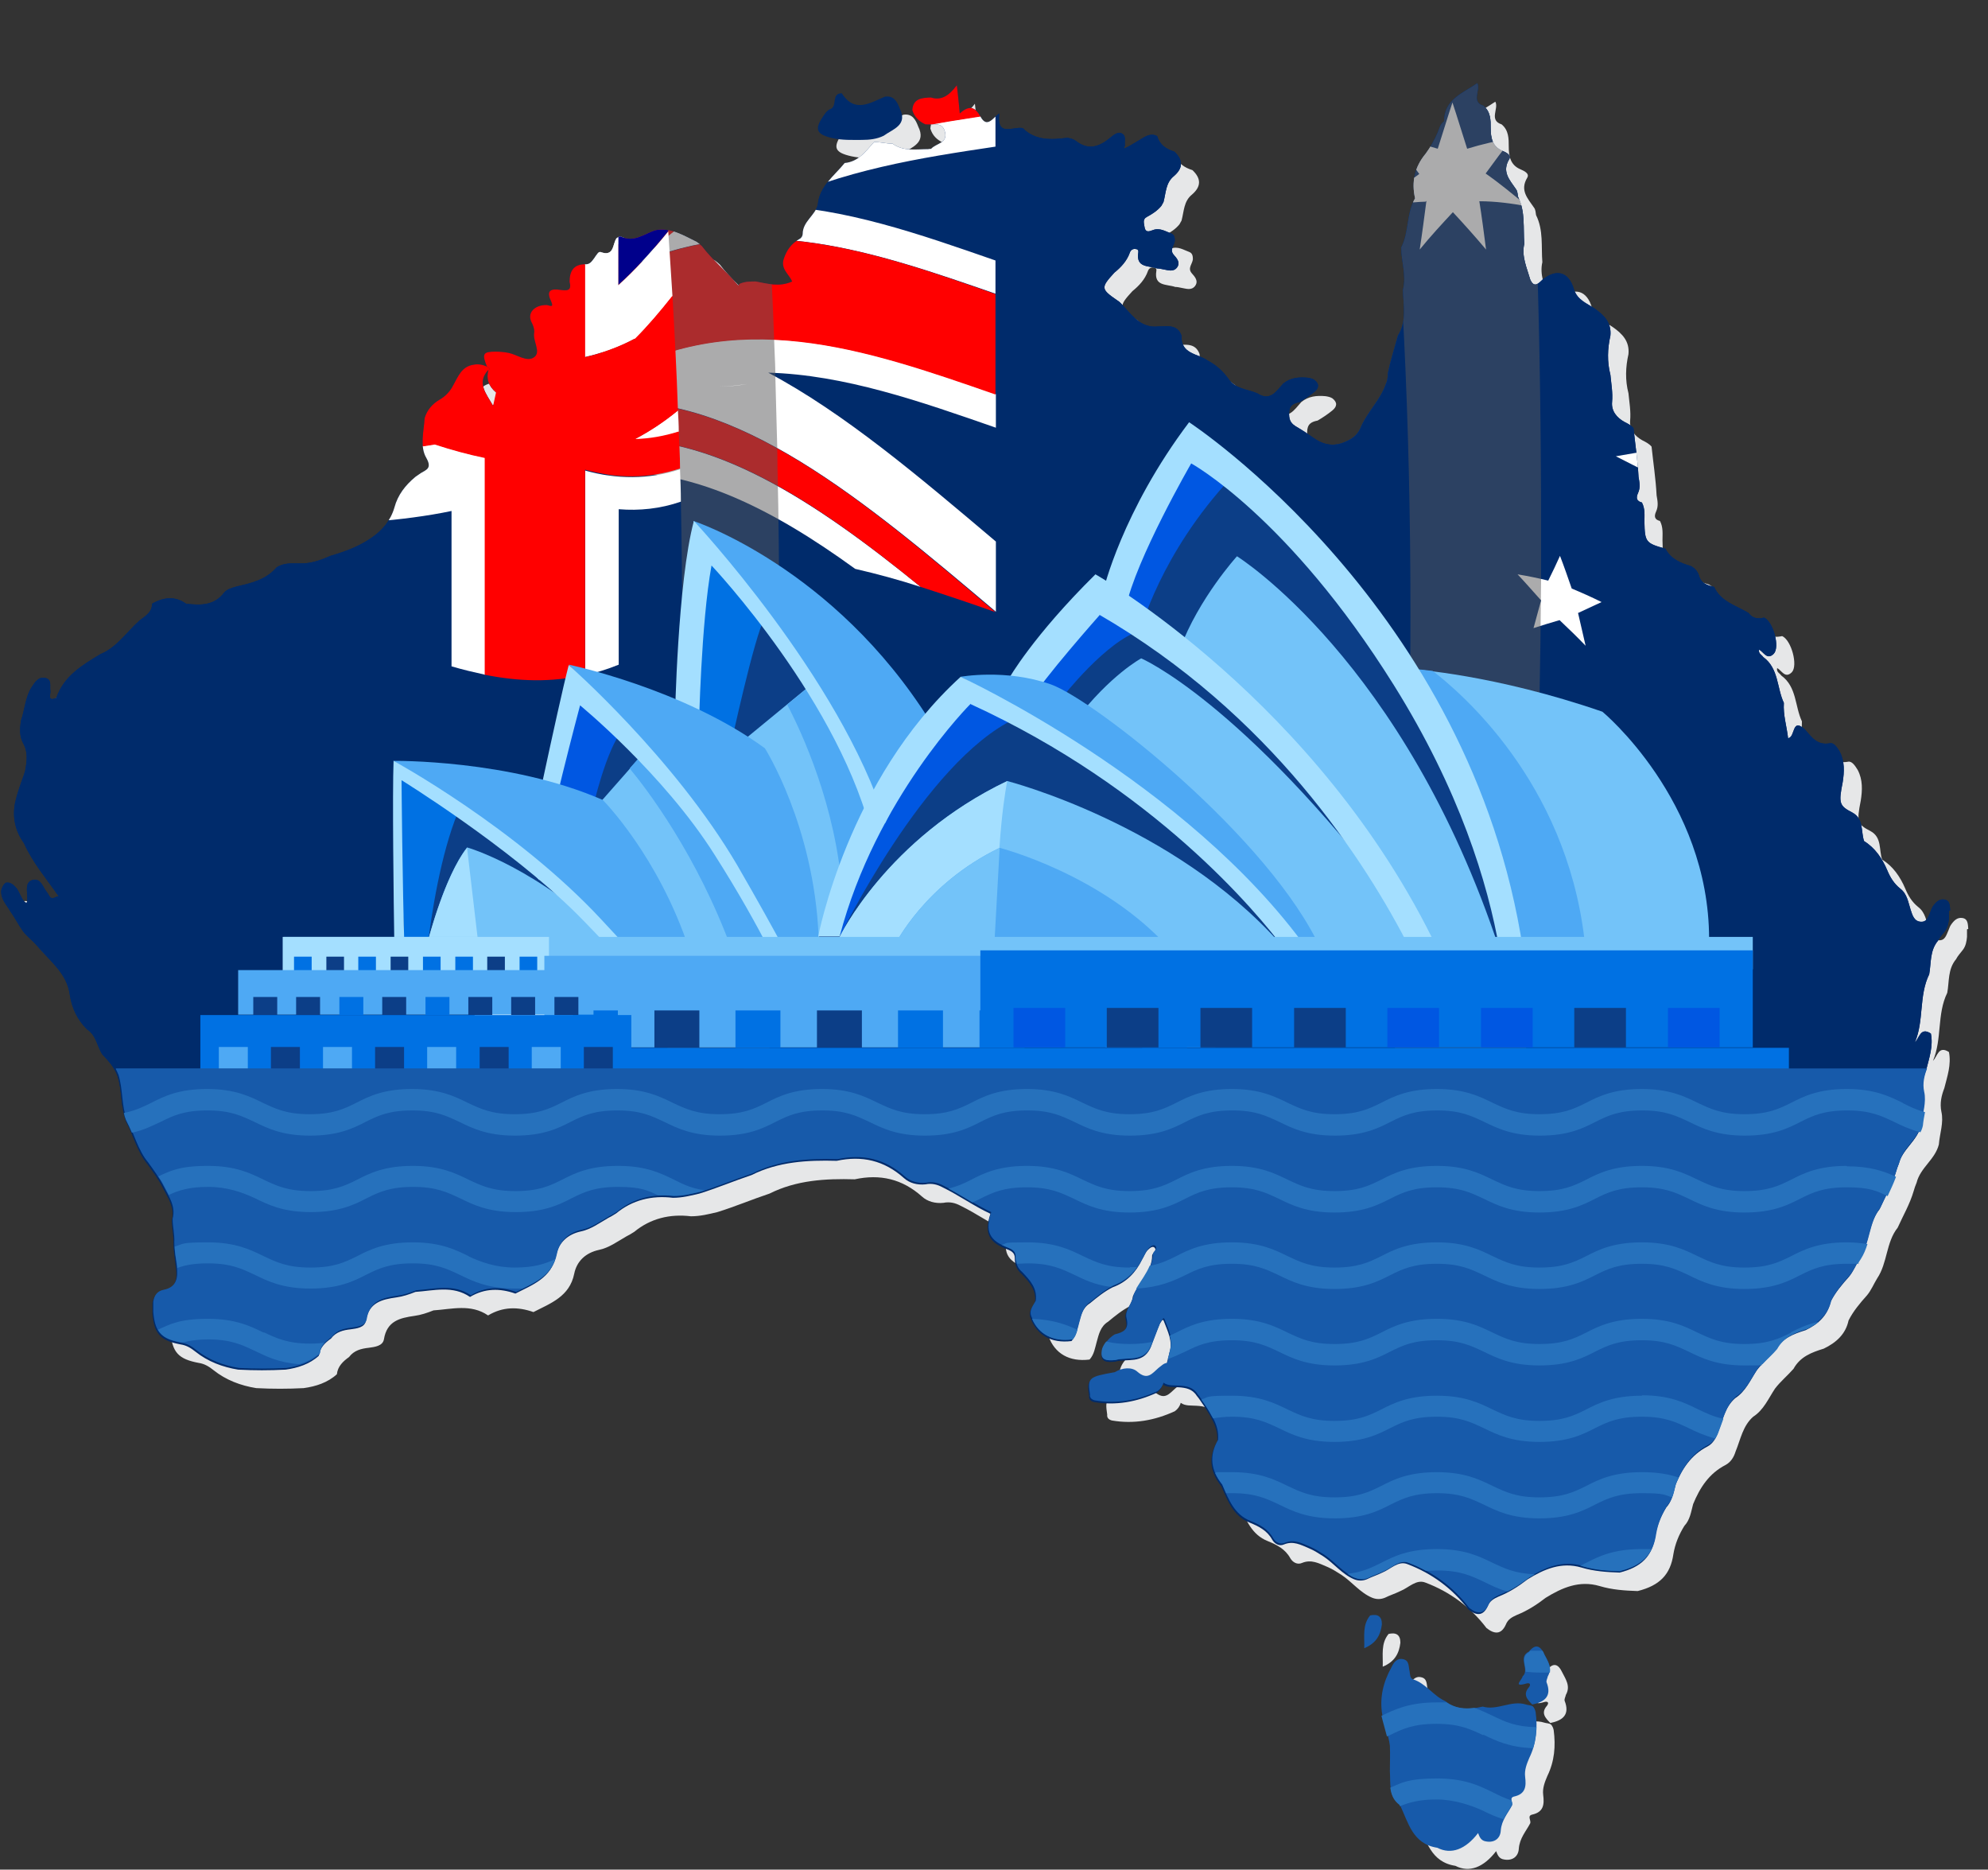 <?xml version="1.0" encoding="UTF-8"?>
<svg xmlns="http://www.w3.org/2000/svg" xmlns:xlink="http://www.w3.org/1999/xlink" viewBox="0 0 473.3 445">
  <rect x="0" y="0" width="473.3" height="445" fill="#333333" stroke="none"/>
  <defs>
    <style>
      .cls-1 {
        fill: #002b6b;
      }

      .cls-1, .cls-2, .cls-3, .cls-4, .cls-5, .cls-6, .cls-7, .cls-8, .cls-9, .cls-10, .cls-11, .cls-12, .cls-13, .cls-14, .cls-15 {
        stroke-width: 0px;
      }

      .cls-2 {
        fill: #a4dfff;
      }

      .cls-3 {
        fill: #e6e7e8;
      }

      .cls-4 {
        fill: #0c3e87;
      }

      .cls-16 {
        isolation: isolate;
      }

      .cls-5 {
        fill: red;
      }

      .cls-6 {
        fill: none;
      }

      .cls-7 {
        fill: #175aaa;
      }

      .cls-8 {
        fill: #2671bc;
      }

      .cls-9 {
        fill: #00008b;
      }

      .cls-10 {
        fill: #fff;
      }

      .cls-11 {
        fill: #4ea9f4;
      }

      .cls-12 {
        fill: #73c3f9;
      }

      .cls-13 {
        fill: #0071e3;
      }

      .cls-17 {
        clip-path: url(#clippath);
      }

      .cls-14 {
        fill: #0057e2;
      }

      .cls-15 {
        fill: #58595b;
        mix-blend-mode: multiply;
        opacity: .5;
      }
    </style>
    <clipPath id="clippath">
      <path class="cls-6" d="M464.3,216.7c-.1-1,0-2.4-1.4-2.6-1.2-.2-2,.6-2.7,1.6-.3.4-.4.9-.6,1.3-.5,1.1-.8,2.5-2.3,2.4-1.6-.1-2-1.6-2.4-2.8-.6-1.8-.8-3.8-2.5-5.1-1.5-1.2-2.4-2.7-3.1-4.4-1.2-2.8-2.9-5.3-5.5-6.9-.8-2.3,0-5.3-2.8-6.8-3.1-1.6-3.3-2.2-2.3-7.2.4-2.5.5-5-.7-7.3-.6-1-1.4-2.2-2.3-2-3.1.6-4.4-1.5-6-3.3-3.2-2.9-2.2,1.9-4,2.1-.3-2.8-1.2-5.5-1-8.4-1.7-3.6-1.2-8.2-4.9-10.9-.4-.6-1.2-.8-1-1.8,1.1.6,1.9,2.6,3.5,1,1.5-1.6-.1-7.6-2.3-8.6-1.4.3-2.7.3-3.7-1.1-3-1.8-6.6-2.7-8.2-6.2-1.6-.4-3.1-.8-3.6-2.7-.3-1-1-1.8-2-2.3-2.5-.7-4.7-1.7-6-4.1-4.7-1.3-4.9-1.6-5-6.4,0-1.5.2-3.1-.6-4.6-1.2-.3-1.5-1-.9-2.3.6-1.3.3-2.6.1-3.8-.2-3.9-.8-7.8-1.2-11.6-.6-.7-1.4-1.1-2.2-1.5-1.8-1-3.1-2.6-2.9-4.7.2-2.2-.2-4.4-.4-6.5-.8-3.1-.7-6.2,0-9.3.3-3.1-1.5-4.9-3.8-6.5-1.8-1.2-4.1-2-4.9-4.6-1.2-4.1-4.1-4.9-7.4-2.3-.9.8-2,2.3-3,0-.8-2.8-2.1-5.5-1.4-8.5-.3-3.7.3-7.6-1.5-11.2-.1-.6-.1-1.3-.5-1.8-1.5-2.2-3.4-4.1-1.6-7.1.6-1-.7-1.6-1.6-2-2.4-1-2.8-3.1-2.8-5.4,0-1.9,0-3.9-1.7-5.3h0c-3.1-1-.6-3.8-1.5-5.4-3.4,2.4-7.9,3.8-7.9,9.1-.9.6-1.1,1.6-1.5,2.6-.8,1.8-1.7,3.5-2.9,5.1-2.6,3.1-3.4,6.7-2.5,10.6-2.1,3.6-1.4,8-3.3,11.7,0,3.4,1.3,6.7.4,10.1.1,3.7,1,7.4-1.2,10.9-.8,3-1.8,6-2.4,9.1,0,.9-.1,1.7-.5,2.5-1.3,3.7-4.2,6.4-5.8,9.9-.6,1.7-1.8,2.9-3.5,3.6-2.8,1.4-5.4,1-7.9-.8-1.3-.9-2.6-1.8-4-2.6-1.2-.7-1.8-1.4-1.8-3.1,0-2,1-2.5,2.5-2.8,1.2-.7,2.4-1.5,3.5-2.4,1.1-.9,1.3-1.9,0-2.9-.5-.3-1-.4-1.6-.5-2.1-.2-4.1,0-5.8,1.4-1.7,1.9-3.1,4.3-6.2,2.3-2.3-1-5.2-1-6.8-3.4-1.3-1.8-2.9-3.3-5-4.4-2.4-1.7-6.4-1.5-6.2-5.9-1-2.8-3.4-2.2-5.6-2.2-3.7.4-5.8-2.1-7.9-4.5-.6-.6-1.1-1.3-1.8-1.7-3.9-2.7-4-3-.7-6.6,1.6-1.3,3-2.8,3.7-4.8.2-.6.8-1,1.5-.8.4,0,.6.4.5.8-.6,3.7,2.5,3.1,4.5,3.8.5,0,.9.1,1.4.2,1.2.2,2.4.7,3.3-.4.9-1.2,0-2.2-.8-3.1-1-1.2.2-2.2.3-3.3,0-.7-.1-1.4-.8-1.7-1.4-.5-2.8-1.5-4.5-.8-.8.3-1.7.6-1.9-.7-.1-.9-.6-1.9.6-2.5,1.3-.7,2.5-1.5,3.4-2.6.2-.3.3-.6.5-.9.6-2.2.5-4.6,2.5-6.2,2.2-1.9,2.2-3.8.1-5.8-1.9-.6-3.5-1.6-4.1-3.7-1.5-.8-2.7,0-4,.8-1.2.7-2.4,1.5-3.7,2.1-.2,0-.3-.2,0-.5,0,0,0-.2,0-.3-.1-1.1.5-2.5-1.2-2.9-.7,0-1.3.4-1.8.8-2.7,2.3-5.4,3.7-8.7,1.1-.6-.4-1.3-.6-2-.7-3.8.5-7.6.7-10.6-2.3-2.2-.5-6.3,2.3-5.6-3.5-1.5,1-2.9,3.7-4.5.7-1.3-2.3-2.7-2.7-4.9-.7-.2-2.3-.4-4.1-.7-6.7-1.9,2.5-3.7,3.7-6.2,2.9-2.1.1-4.2.2-4.4,3,.5,1.7,1.6,2.7,3.1,3.4,1.8.2,4.1-.8,4.7,1.9.6,2.6-2.1,2.6-3.3,3.9-.1.1-.5,0-.7.1-2.9,0-5.9.6-8.5-1.3-1.5,0-2.9-.4-4.4-.4-2,2.2-3.7,4.7-7,5-2.5,3.1-6,5.5-6.4,9.9-.6,2.6-3.6,4-3.6,7,0,.4-.3,1-.8,1.2-1.9,1.1-3,2.6-3.7,4.7-.8,2.4,1.2,3.6,2,5.4-3.1,1.4-5.9.5-8.7,0-1.3,0-2.6,0-3.9.6,0,0,0,.8-.6,0-2.6-3.1-5.8-5.7-8.3-9-.4-.4-.8-.7-1.2-1-3.1-1.5-6.2-3.5-9.9-2.8-2.7.9-5.1,3-8.2,1.5-.3-.1-.7.2-1,.4-1,1.3-.5,4.5-3.8,3.3-.5-.2-1.1.8-1.5,1.4-.6.8-1.1,1.6-2.2,1.5-2.8,0-3.7,1.7-3.7,4.2.6,2.2-.7,2.1-2.2,1.9-2.1-.3-3.5,0-2.2,2.7.8,1.8-.5.9-1.1.9-2.9,0-4.6,1.9-3.6,4,.4.8.7,1.5.7,2.4-.5,2.1,1.7,4.7,0,6-1.7,1.3-4.1-.6-6.1-1-1-.2-2.1-.3-3.1-.3-3,0-3.3.5-2.1,3.5.3.2.8.5.7.8,0,0,0,0,0,0,0-.3-.3-.5-.6-.7-1-.5-2.1-.7-3.2-.5-2.9.4-3.7,2.8-4.9,4.9-.7,1.4-1.8,2.6-3.2,3.4-1.7,1-3,2.4-3.6,4.4-.2,3.2-1.2,6.8.4,9.5,1.4,2.5,0,2.8-1.3,3.6-.4.3-.9.6-1.3.9-2.4,2-4.2,4.3-5,7.3-.9,3.1-2.9,5.5-5.6,7.3-2.9,2-6.2,3.2-9.6,4.2-2.3,1-4.7,1.9-7.3,1.8-1.9,0-3.9-.2-5.6,1-2.5,2.9-6,3.7-9.5,4.5-1,.3-2.2.6-2.9,1.4-2.4,3.2-5.7,3.1-9.1,2.7q-3.6-2.6-8.1,0c0,2.2-1.8,3-3.1,4.1-3,2.7-5.3,6.3-9.2,7.9-4.3,2.6-8.7,5.2-10.5,10.4-2.2,1-1.3-.9-1.4-1.6-.2-1.1.4-2.7-1.1-3.1-1.7-.5-2.6,1-3.4,2.2-1.5,2.4-1.6,5.3-2.5,7.9-.3,1.9-.4,3.7.5,5.4,1.2,2.1.9,4.3.5,6.5-.1.3-.2.7-.3,1-.8,2.2-1.6,4.4-2.1,6.6-.7,3.5,0,6.8,2.1,9.7,2.1,4.7,5.4,8.5,8.3,12.7-.2,0-.3,0-.5,0-1.7,1-1.7-.3-2.3-1-1-1.2-1.5-3.6-3.6-2.9-1.7.6-1.1,2.7-1.1,4.2,0,.5,0-.1,0,.4,0,.4,0,1.2-.7.5-.8-.9-1.1-2.1-1.8-3.1-.7-.8-1.4-1.6-2.6-1.4-.6.4-.9,1.1-1.1,1.8-.2,2.1,1.3,3.5,2.2,5.1,1.1,1.5,1.9,3.2,3,4.7,1,1.3,2.3,2.2,3.3,3.4,3,3.6,7.1,6.5,7.8,11.6.5,3.3,1.8,6,4.1,8.3,2.2,1.4,2.4,4,3.6,5.9,1.5,1.6,3,3.2,3.7,5.3,1.1,3.5.7,7.3,2,10.8,1.8,3.3,2.6,7.1,5.1,10.1,1.3,1.8,2.7,3.7,3.7,5.7,1.2,2.4,2.9,4.7,2.1,7.7,0,1.9.5,3.7.4,5.6,0,2,.4,3.9.6,5.8.3,2.6,0,4.9-3.2,5.5-1.5.3-2.2,1.4-2.4,2.8,0,.8,0,1.7,0,2.5.4,4.8,1.9,6.4,6.7,7.3,1.4.2,2.5.9,3.5,1.7,3,2.4,6.5,3.7,10.2,4.3,3.8.2,7.5.2,11.3,0,2.9-.4,5.7-1.3,7.9-3.3.2-1.9,1.5-3.1,2.9-4.1,1.2-1.6,2.9-2,4.7-2.2,1.4-.2,3.3-.4,3.6-2,.7-4.4,3.8-5.1,7.3-5.6,1.5-.2,3-.7,4.5-1.3,4.4-.3,8.9-1.6,13,1.2,3.5-2.1,7.1-2.1,10.8-.8,4.1-2.1,8.6-3.7,9.7-9.1.6-3,2.7-5,5.9-5.7,2.4-.5,4.4-2,6.5-3.2.6-.3,1.3-.7,1.9-1.1,3.9-3.2,8.5-4.3,13.5-3.7,2.2,0,4.2-.5,6.3-1,4.2-1.3,8.2-3,12.4-4.4,6.4-3.2,13.3-3.6,20.3-3.4,6-1.3,11.3-.1,16,4.1,1.3,1.2,3.2,1.7,5.1,1.5,1.5-.3,2.8,0,4.1.7,3.9,1.9,7.5,4.5,11.4,6.3-1.5,4.6-.5,6.8,4.1,8.5,1,.4,1.7.9,1.7,2,0,1.5.4,2.8,1.6,3.8,1.8,1.9,3.6,3.8,3.2,6.8-.6,1.1-1.6,2.2-1.1,3.6,1.5,4.2,5,6.2,9.8,5.6,1.1-1.2,1.3-2.8,1.7-4.2.5-1.8.9-3.7,2.7-4.8,1.7-1.4,3.4-2.8,5.4-3.8,3.3-1.2,5.5-3.5,7-6.6.5-.8.8-1.8,1.5-2.4.4-.4,1.1-.9,1.5-.4.6.7-.5,1.2-.6,1.8,0,3.9-3.2,6.4-4.6,9.8-.2,2-2.2,3.6-1.7,5.5.7,2.8-.8,3.4-2.8,3.9-1.3.8-2.3,1.9-2.8,3.4-.7,2.9,1.1,2.9,3.1,2.7,2.8-.8,6.5.6,8.3-3.1.8-2,1.5-4,2.3-5.9.3-.3.7-1.5,1-.6.9,2.4,2.2,4.8,1.3,7.5-.2.9-.4,1.8-.7,2.8-.8,0-1.4.7-2.1,1.2-1.5,1.3-2.6,3-5,.9-1.3-1.2-3.6-1-5.4.1-6.2,1.1-6.5,1.3-5.9,5.3-.1.8.4,1.2,1.1,1.4,5.2.9,10.2,0,15-2.2.7-.5,1.2-1.2,1.4-2,0,0,0,0,0,0,1.1.8,2.5.6,3.8.7,1.7.1,3.3.4,4.3,2,.7.8,1.2,1.7,1.8,2.5,1.6,2.6,3.4,5.1,3.1,8.4-2.2,3.8-1.7,7.3,1,10.7,1.5,3.5,2.9,7.1,6.7,8.6,2.2.9,4.2,1.9,5.4,4.1.6,1,1.7,1.6,2.8,1.1,2.2-.9,4,.1,5.9.9,1.2.5,2.3,1.2,3.4,1.9,2.6,1.7,4.5,4.3,7.4,5.5,1,.4,2,.4,3,0,1.2-.6,2.5-1,3.7-1.6,2-.8,3.8-2.9,6-2,5.8,2.2,10.7,5.8,14.5,10.8,1.9,1.5,3.5,1.6,4.6-.8.5-1.3,1.5-1.8,2.6-2.3,2.5-1,4.7-2.4,6.9-4.1,3.9-2.4,8-4.2,12.8-2.8,3,.9,6,1.1,9.1,1.2,5.2-1.3,7.8-3.9,8.5-8.8.4-2.4,1.3-4.6,2.6-6.7,1.4-1.5,1.6-3.4,2.1-5.2,1.6-3.9,3.8-7.3,7.7-9.3,1.3-.7,2-1.9,2.4-3.2,1.2-2.9,1.7-6.1,4.2-8.3,2.5-1.6,3.6-4.3,5.2-6.7,1.3-1.7,3-3.1,4.4-4.7,1.6-2.9,4.3-3.9,7.2-4.8,2.9-1.4,5.2-3.4,5.9-6.7,1.1-2.2,2.7-4.1,4.4-6,1-1.2,1.6-2.7,2.4-4,2.5-3.7,2.1-8.6,4.9-12.1,1.3-2.9,2.9-5.6,3.8-8.7.2-.7.4-1.3.7-2,.9-3.6,4.4-5.5,5.3-9.1.2-2.6,1.2-5.2.6-7.8-.4-2,0-3.8.7-5.6.7-2.8,1.7-5.6,1.1-8.6-2.5-1.6-2.7,1-3.8,2.1,2.2-5.2.9-11.1,3.4-16.2.5-2.7.1-5.6,2.1-8,.4-.8,1-1.4,1.6-2.2.7-.9.9-2,1-3.1,0-.6,0-1.2,0-1.8ZM15.1,214.1c.2.3.4.6.6.9-.2-.2-.4-.6-.6-.9ZM117.4,96.6c-1.7-3-4-5.5-1.1-8.6-.6,2.1,0,3.9,1.8,5.4"/>
    </clipPath>
  </defs>
  <g class="cls-16">
    <g id="OBJECTS">
      <g>
        <g>
          <path class="cls-3" d="M369.3,410.5c-.5-.4-1.2-.3-1.7-.5-3.5-1.1-6.8,1.5-10.3.5-3.1.7-6.2.9-8.9-1.3-2.9-1.3-4.6-4.2-7.7-5.2-.7-.2-.7-1.2-.8-1.9-.3-1.1,0-2.6-1.6-2.9-1.4-.3-2.2.8-2.7,1.9-2,3.6-2.9,7.3-2.2,11.4.5,2.5,1.5,4.8,1.8,7.3.1,2,0,4,0,6,.2,2.9-.4,6,2.4,8.1,2,4.2,3,9.3,8.9,10.2,3.3,1.7,6.7.4,9.7-3.5.3.8.6,1.6,1.5,1.9,2.2.6,3.8-.5,3.9-2.5.2-2.5,1.7-4.1,2.7-6,.3-.7-.8-1.8.5-2.1,2.7-.6,2.9-2.4,2.6-4.7-.2-1.6.4-3.1,1-4.5,1.7-3.5,2-7.1,1.5-10.9-.1-.5-.3-1-.7-1.4Z"/>
          <path class="cls-3" d="M468.6,221.1c-.1-1,0-2.4-1.4-2.6-1.2-.2-2,.6-2.7,1.6-.3.4-.4.9-.6,1.3-.5,1.1-.8,2.5-2.3,2.4-1.6-.1-2-1.6-2.4-2.8-.6-1.8-.8-3.8-2.5-5.1-1.5-1.2-2.4-2.7-3.1-4.4-1.2-2.8-2.9-5.3-5.5-6.9-.8-2.3,0-5.3-2.8-6.8-3.1-1.6-3.3-2.2-2.3-7.2.4-2.5.5-5-.7-7.3-.6-1-1.4-2.2-2.3-2-3.1.6-4.4-1.5-6-3.3-3.2-2.9-2.2,1.9-4,2.1-.3-2.8-1.2-5.5-1-8.4-1.7-3.6-1.2-8.2-4.9-10.9-.4-.6-1.2-.8-1-1.8,1.1.6,1.9,2.6,3.5,1,1.5-1.6-.1-7.6-2.3-8.6-1.4.3-2.7.3-3.7-1.1-3-1.8-6.6-2.7-8.2-6.2-1.6-.4-3.1-.8-3.6-2.7-.3-1-1-1.8-2-2.3-2.5-.7-4.7-1.7-6-4.1-4.7-1.3-4.9-1.6-5-6.4,0-1.5.2-3.1-.6-4.6-1.2-.3-1.5-1-.9-2.3.6-1.3.3-2.6.1-3.8-.2-3.9-.8-7.8-1.2-11.6-.6-.7-1.4-1.1-2.2-1.5-1.8-1-3.1-2.6-2.9-4.7.2-2.2-.2-4.4-.4-6.5-.8-3.1-.7-6.2,0-9.3.3-3.1-1.5-4.9-3.8-6.5-1.8-1.2-4.1-2-4.9-4.6-1.2-4.1-4.1-4.9-7.4-2.3-.9.8-2,2.3-3,0-.8-2.8-2.1-5.5-1.4-8.5-.3-3.7.3-7.6-1.5-11.2-.1-.6-.1-1.3-.5-1.8-1.5-2.2-3.4-4.1-1.6-7.1.6-1-.7-1.6-1.6-2-2.4-1-2.8-3.1-2.8-5.4,0-1.9,0-3.9-1.7-5.3h0c-3.1-1-.6-3.8-1.5-5.4-3.4,2.4-7.9,3.8-7.9,9.1-.9.6-1.1,1.6-1.5,2.6-.8,1.8-1.7,3.5-2.9,5.1-2.6,3.1-3.4,6.7-2.5,10.6-2.1,3.6-1.4,8-3.3,11.7,0,3.4,1.3,6.7.4,10.1.1,3.7,1,7.4-1.2,10.9-.8,3-1.8,6-2.4,9.1,0,.9-.1,1.7-.5,2.5-1.3,3.7-4.2,6.4-5.8,9.9-.6,1.7-1.8,2.9-3.5,3.6-2.8,1.4-5.4,1-7.9-.8-1.3-.9-2.6-1.8-4-2.6-1.2-.7-1.8-1.4-1.8-3.1,0-2,1-2.5,2.5-2.8,1.2-.7,2.4-1.5,3.5-2.4,1.1-.9,1.3-1.9,0-2.9-.5-.3-1-.4-1.6-.5-2.1-.2-4.1,0-5.8,1.4-1.7,1.9-3.1,4.3-6.2,2.3-2.3-1-5.2-1-6.8-3.4-1.3-1.8-2.9-3.3-5-4.4-2.4-1.7-6.4-1.5-6.2-5.9-1-2.8-3.4-2.2-5.6-2.2-3.7.4-5.8-2.1-7.9-4.5-.6-.6-1.1-1.3-1.8-1.7-3.9-2.7-4-3-.7-6.6,1.6-1.3,3-2.8,3.7-4.8.2-.6.8-1,1.5-.8.4,0,.6.4.5.8-.6,3.7,2.5,3.1,4.5,3.8.5,0,.9.1,1.4.2,1.2.2,2.4.7,3.3-.4.9-1.2,0-2.2-.8-3.1-1-1.2.2-2.2.3-3.3,0-.7-.1-1.4-.8-1.7-1.4-.5-2.8-1.5-4.5-.8-.8.3-1.7.6-1.9-.7-.1-.9-.6-1.9.6-2.5,1.3-.7,2.5-1.5,3.4-2.6.2-.3.3-.6.5-.9.6-2.2.5-4.6,2.5-6.2,2.2-1.9,2.2-3.8.1-5.8-1.9-.6-3.5-1.6-4.1-3.7-1.5-.8-2.7,0-4,.8-1.2.7-2.4,1.5-3.7,2.1-.2,0-.3-.2,0-.5,0,0,0-.2,0-.3-.1-1.1.5-2.5-1.2-2.9-.7,0-1.3.4-1.8.8-2.7,2.3-5.4,3.7-8.7,1.1-.6-.4-1.3-.6-2-.7-3.8.5-7.6.7-10.6-2.3-2.2-.5-6.3,2.3-5.6-3.5-1.5,1-2.9,3.7-4.5.7-1.3-2.3-2.7-2.7-4.9-.7-.2-2.3-.4-4.1-.7-6.7-1.9,2.5-3.7,3.7-6.2,2.9-2.1.1-4.2.2-4.4,3,.5,1.7,1.6,2.7,3.1,3.4,1.8.2,4.1-.8,4.7,1.9.6,2.6-2.1,2.6-3.3,3.9-.1.1-.5,0-.7.1-2.9,0-5.9.6-8.5-1.3-1.5,0-2.9-.4-4.4-.4-2,2.2-3.7,4.7-7,5-2.5,3.1-6,5.5-6.4,9.9-.6,2.6-3.6,4-3.6,7,0,.4-.3,1-.8,1.2-1.9,1.1-3,2.6-3.7,4.7-.8,2.4,1.2,3.6,2,5.4-3.1,1.4-5.9.5-8.7,0-1.3,0-2.6,0-3.9.6,0,0,0,.8-.6,0-2.6-3.1-5.8-5.7-8.3-9-.4-.4-.8-.7-1.2-1-3.1-1.5-6.2-3.5-9.9-2.8-2.7.9-5.1,3-8.2,1.5-.3-.1-.7.2-1,.4-1,1.3-.5,4.5-3.8,3.3-.5-.2-1.1.8-1.5,1.4-.6.8-1.1,1.6-2.2,1.5-2.8,0-3.7,1.7-3.7,4.2.6,2.2-.7,2.1-2.2,1.9-2.1-.3-3.5,0-2.2,2.7.8,1.8-.5.9-1.1.9-2.9,0-4.6,1.9-3.6,4,.3.8.7,1.5.7,2.4-.5,2.1,1.7,4.7,0,6-1.7,1.3-4.1-.6-6.1-1-1-.2-2.1-.3-3.1-.3-3,0-3.3.5-2.1,3.5.3.2.8.5.7.8,0,0,0,0,0,0,0-.3-.3-.5-.6-.7-1-.5-2.1-.7-3.2-.5-2.9.4-3.7,2.8-4.9,4.9-.7,1.4-1.8,2.6-3.2,3.4-1.7,1-3,2.4-3.6,4.4-.2,3.2-1.2,6.8.4,9.5,1.4,2.5,0,2.8-1.3,3.6-.4.3-.9.6-1.3.9-2.4,2-4.2,4.3-5,7.3-.9,3.1-2.9,5.5-5.6,7.3-2.9,2-6.2,3.2-9.6,4.2-2.3,1-4.7,1.9-7.3,1.8-1.9,0-3.9-.2-5.6,1-2.5,2.9-6,3.7-9.5,4.5-1,.3-2.2.6-2.9,1.4-2.4,3.2-5.7,3.1-9.1,2.7q-3.6-2.6-8.1,0c0,2.2-1.8,3-3.1,4.1-3,2.7-5.3,6.3-9.2,7.9-4.3,2.6-8.7,5.2-10.5,10.4-2.2,1-1.3-.9-1.4-1.6-.2-1.1.4-2.7-1.1-3.1-1.7-.5-2.6,1-3.4,2.2-1.5,2.4-1.6,5.3-2.5,7.9-.3,1.9-.4,3.7.5,5.4,1.2,2.1.9,4.3.5,6.5-.1.3-.2.7-.3,1-.8,2.2-1.6,4.4-2.1,6.6-.7,3.5,0,6.8,2.1,9.7,2.1,4.7,5.4,8.5,8.3,12.7-.2,0-.3,0-.5,0-1.7,1-1.7-.3-2.3-1-1-1.2-1.5-3.6-3.6-2.9-1.7.6-1.1,2.7-1.1,4.2,0,.5,0-.1,0,.4,0,.4,0,1.2-.7.5-.8-.9-1.1-2.1-1.8-3.1-.7-.8-1.4-1.6-2.6-1.4-.6.4-.9,1.1-1.1,1.8-.2,2.1,1.3,3.5,2.2,5.1,1.1,1.5,1.9,3.2,3,4.7,1,1.3,2.3,2.2,3.3,3.4,3,3.6,7.1,6.5,7.8,11.6.5,3.3,1.8,6,4.1,8.3,2.2,1.4,2.4,4,3.6,5.9,1.5,1.6,3,3.2,3.7,5.3,1.1,3.5.7,7.3,2,10.8,1.8,3.3,2.6,7.1,5.1,10.1,1.3,1.8,2.7,3.7,3.7,5.7,1.2,2.4,2.9,4.7,2.1,7.7,0,1.9.5,3.7.4,5.6,0,2,.4,3.9.6,5.8.3,2.6,0,4.9-3.2,5.5-1.5.3-2.2,1.4-2.4,2.8,0,.8,0,1.7,0,2.5.4,4.8,1.9,6.4,6.7,7.3,1.4.2,2.5.9,3.5,1.7,3,2.4,6.5,3.7,10.2,4.3,3.8.2,7.5.2,11.3,0,2.9-.4,5.7-1.3,7.9-3.3.2-1.9,1.5-3.1,2.9-4.1,1.2-1.6,2.9-2,4.7-2.2,1.4-.2,3.3-.4,3.6-2,.7-4.4,3.8-5.1,7.3-5.6,1.5-.2,3-.7,4.5-1.3,4.4-.3,8.9-1.6,13,1.2,3.5-2.1,7.1-2.1,10.8-.8,4.1-2.1,8.6-3.7,9.7-9.1.6-3,2.7-5,5.9-5.7,2.4-.5,4.4-2,6.5-3.2.6-.3,1.3-.7,1.9-1.1,3.9-3.2,8.5-4.3,13.5-3.7,2.2,0,4.2-.5,6.3-1,4.2-1.3,8.2-3,12.4-4.4,6.4-3.2,13.3-3.6,20.3-3.4,6-1.3,11.3-.1,16,4.1,1.3,1.2,3.2,1.7,5.1,1.5,1.5-.3,2.8,0,4.1.7,3.9,1.9,7.5,4.5,11.4,6.3-1.5,4.6-.5,6.8,4.1,8.5,1,.4,1.7.9,1.7,2,0,1.5.4,2.8,1.6,3.8,1.8,1.9,3.6,3.8,3.2,6.8-.6,1.1-1.6,2.2-1.1,3.6,1.5,4.2,5,6.2,9.8,5.6,1.1-1.2,1.3-2.8,1.7-4.2.5-1.8.9-3.7,2.7-4.8,1.7-1.4,3.4-2.8,5.4-3.8,3.3-1.2,5.5-3.5,7-6.6.5-.8.8-1.8,1.5-2.4.4-.4,1.1-.9,1.5-.4.6.7-.5,1.2-.6,1.8,0,3.9-3.2,6.4-4.6,9.8-.2,2-2.2,3.6-1.7,5.5.7,2.8-.8,3.4-2.8,3.9-1.3.8-2.3,1.9-2.8,3.4-.7,2.9,1.1,2.9,3.1,2.7,2.8-.8,6.5.6,8.3-3.1.8-2,1.5-4,2.3-5.9.3-.3.7-1.5,1-.6.9,2.4,2.2,4.8,1.3,7.5-.2.9-.4,1.8-.7,2.8-.8,0-1.4.7-2.1,1.2-1.5,1.3-2.6,3-5,.9-1.3-1.2-3.6-1-5.4.1-6.2,1.1-6.5,1.3-5.9,5.3-.1.8.4,1.2,1.1,1.4,5.2.9,10.2,0,15-2.2.7-.5,1.2-1.2,1.4-2,0,0,0,0,0,0,1.1.8,2.5.6,3.8.7,1.7.1,3.3.4,4.3,2,.7.8,1.2,1.7,1.8,2.5,1.6,2.6,3.4,5.1,3.1,8.4-2.2,3.8-1.7,7.3,1,10.7,1.5,3.5,2.9,7.1,6.7,8.6,2.2.9,4.2,1.9,5.4,4.1.6,1,1.7,1.6,2.8,1.1,2.2-.9,4,.1,5.9.9,1.2.5,2.3,1.2,3.4,1.9,2.6,1.7,4.5,4.3,7.4,5.5,1,.4,2,.4,3,0,1.2-.6,2.5-1,3.7-1.6,2-.8,3.8-2.9,6-2,5.8,2.2,10.7,5.8,14.5,10.8,1.9,1.5,3.5,1.6,4.6-.8.5-1.3,1.5-1.8,2.6-2.3,2.5-1,4.7-2.4,6.9-4.1,3.9-2.4,8-4.2,12.8-2.8,3,.9,6,1.1,9.1,1.2,5.2-1.3,7.8-3.9,8.5-8.8.4-2.4,1.3-4.6,2.6-6.7,1.4-1.5,1.6-3.4,2.1-5.2,1.6-3.9,3.8-7.3,7.7-9.3,1.3-.7,2-1.9,2.4-3.2,1.2-2.9,1.7-6.1,4.2-8.3,2.5-1.6,3.6-4.3,5.2-6.7,1.3-1.7,3-3.1,4.4-4.7,1.6-2.9,4.3-3.9,7.2-4.8,2.9-1.4,5.2-3.4,5.9-6.7,1.1-2.2,2.7-4.1,4.4-6,1-1.2,1.6-2.7,2.4-4,2.5-3.7,2.1-8.6,4.9-12.1,1.3-2.9,2.9-5.6,3.8-8.7.2-.7.4-1.3.7-2,.9-3.6,4.4-5.5,5.3-9.1.2-2.6,1.2-5.2.6-7.8-.4-2,0-3.8.7-5.6.7-2.8,1.7-5.6,1.1-8.6-2.5-1.6-2.7,1-3.8,2.1,2.2-5.2.9-11.1,3.4-16.2.5-2.7.1-5.6,2.1-8,.4-.8,1-1.4,1.6-2.2.7-.9.9-2,1-3.1,0-.6,0-1.2,0-1.8ZM19.4,218.5c.2.3.4.6.6.9-.2-.2-.4-.6-.6-.9ZM121.8,101c-1.7-3-4-5.5-1.1-8.6-.6,2.1,0,3.9,1.8,5.4,1.3,1.2,0,2-.8,3.2Z"/>
          <path class="cls-3" d="M202.7,37.2c2.3.5,4.6.4,6.9.4,1.8,0,3.6-.2,5.2-1,2.2-1.6,5.8-2.5,3.8-6.5-.6-1.6-1.4-3.1-3.5-2.8-3.6,1.5-7.2,4-10.3-.8-2.6,0-.9,3.2-2.8,3.8-.7.3-1.1.9-1.5,1.5-2.3,3.3-1.8,4.5,2.2,5.4Z"/>
          <polygon class="cls-3" points="280 335.4 280 335.4 280 335.4 280 335.4"/>
          <path class="cls-3" d="M330.6,388.9c-1.9,2.3-1.3,5-1.4,7.8,2.9-1.2,3.9-3.2,4.2-5.7,0-1.9-1-2.5-2.8-2.1Z"/>
          <path class="cls-3" d="M371.8,397.8c-1-2-2.2-1.9-3.5-.3-2.8,1.4.3,4.3-1.5,5.9-.1.8-2.5,2.7.9,1.7.7-.2,1.2.1.6.9-1.5,1.7-.4,2.9.8,4.1,3-.6,4.7-2,3.4-5.3-.1-.4.2-.9.3-1.4,1.2-2.1-.1-3.8-1-5.6Z"/>
        </g>
        <g>
          <g>
            <path class="cls-7" d="M365,406.2c-.5-.4-1.2-.3-1.7-.5-3.5-1.1-6.8,1.5-10.3.5-3.1.7-6.2.9-8.9-1.3-2.9-1.3-4.6-4.2-7.7-5.2-.7-.2-.7-1.2-.8-1.9-.3-1.1,0-2.6-1.6-2.9-1.4-.3-2.2.8-2.7,1.9-2,3.6-2.9,7.3-2.2,11.4.5,2.5,1.5,4.8,1.8,7.3.1,2,0,4,0,6,.2,2.9-.4,6,2.4,8.1,2,4.2,3,9.3,8.9,10.2,3.3,1.7,6.7.4,9.7-3.5.3.8.6,1.6,1.5,1.9,2.2.6,3.8-.5,3.9-2.5.2-2.5,1.7-4.1,2.7-6,.3-.7-.8-1.8.5-2.1,2.7-.6,2.9-2.4,2.6-4.7-.2-1.6.4-3.1,1-4.5,1.7-3.5,2-7.1,1.5-10.9-.1-.5-.3-1-.7-1.4Z"/>
            <path class="cls-1" d="M464.3,216.7c-.1-1,0-2.4-1.4-2.6-1.2-.2-2,.6-2.7,1.6-.3.4-.4.9-.6,1.3-.5,1.1-.8,2.5-2.3,2.4-1.6-.1-2-1.6-2.4-2.8-.6-1.8-.8-3.8-2.5-5.1-1.5-1.2-2.4-2.7-3.1-4.4-1.2-2.8-2.9-5.3-5.5-6.9-.8-2.3,0-5.3-2.8-6.8-3.1-1.6-3.3-2.2-2.3-7.2.4-2.5.5-5-.7-7.3-.6-1-1.4-2.2-2.3-2-3.1.6-4.4-1.5-6-3.3-3.2-2.9-2.2,1.9-4,2.1-.3-2.8-1.2-5.5-1-8.4-1.7-3.6-1.2-8.2-4.9-10.9-.4-.6-1.2-.8-1-1.8,1.1.6,1.9,2.6,3.5,1,1.5-1.6-.1-7.6-2.3-8.6-1.4.3-2.7.3-3.7-1.1-3-1.8-6.6-2.7-8.2-6.2-1.6-.4-3.1-.8-3.6-2.7-.3-1-1-1.8-2-2.3-2.5-.7-4.7-1.7-6-4.1-4.7-1.3-4.9-1.6-5-6.4,0-1.5.2-3.1-.6-4.6-1.2-.3-1.5-1-.9-2.3.6-1.3.3-2.6.1-3.8-.2-3.9-.8-7.8-1.2-11.6-.6-.7-1.4-1.1-2.2-1.5-1.8-1-3.1-2.6-2.9-4.7.2-2.2-.2-4.4-.4-6.5-.8-3.1-.7-6.2,0-9.3.3-3.1-1.5-4.9-3.8-6.5-1.8-1.2-4.1-2-4.9-4.6-1.2-4.1-4.1-4.9-7.4-2.3-.9.8-2,2.3-3,0-.8-2.8-2.1-5.5-1.4-8.5-.3-3.7.3-7.6-1.5-11.2-.1-.6-.1-1.3-.5-1.8-1.5-2.2-3.4-4.1-1.6-7.1.6-1-.7-1.6-1.6-2-2.4-1-2.8-3.1-2.8-5.4,0-1.9,0-3.9-1.7-5.3h0c-3.1-1-.6-3.8-1.5-5.4-3.4,2.4-7.9,3.8-7.9,9.1-.9.6-1.1,1.6-1.5,2.6-.8,1.8-1.7,3.5-2.9,5.1-2.6,3.1-3.4,6.7-2.5,10.6-2.1,3.6-1.4,8-3.3,11.7,0,3.4,1.3,6.7.4,10.1.1,3.7,1,7.4-1.2,10.9-.8,3-1.8,6-2.4,9.1,0,.9-.1,1.7-.5,2.5-1.3,3.7-4.2,6.4-5.8,9.9-.6,1.7-1.8,2.9-3.5,3.6-2.8,1.4-5.4,1-7.9-.8-1.3-.9-2.6-1.8-4-2.6-1.2-.7-1.8-1.4-1.8-3.1,0-2,1-2.5,2.5-2.8,1.2-.7,2.4-1.5,3.5-2.4,1.1-.9,1.3-1.9,0-2.9-.5-.3-1-.4-1.6-.5-2.1-.2-4.1,0-5.8,1.4-1.7,1.9-3.1,4.3-6.2,2.3-2.3-1-5.2-1-6.8-3.4-1.3-1.8-2.9-3.3-5-4.4-2.4-1.7-6.4-1.5-6.2-5.9-1-2.8-3.4-2.2-5.6-2.2-3.7.4-5.8-2.1-7.9-4.5-.6-.6-1.1-1.3-1.8-1.7-3.9-2.7-4-3-.7-6.6,1.6-1.3,3-2.8,3.7-4.8.2-.6.8-1,1.5-.8.4,0,.6.4.5.8-.6,3.7,2.5,3.1,4.5,3.8.5,0,.9.1,1.4.2,1.2.2,2.4.7,3.3-.4.9-1.2,0-2.2-.8-3.1-1-1.2.2-2.2.3-3.3,0-.7-.1-1.4-.8-1.7-1.4-.5-2.8-1.5-4.5-.8-.8.3-1.7.6-1.9-.7-.1-.9-.6-1.9.6-2.5,1.3-.7,2.5-1.5,3.4-2.6.2-.3.3-.6.5-.9.6-2.2.5-4.6,2.5-6.2,2.2-1.9,2.2-3.8.1-5.8-1.9-.6-3.5-1.6-4.1-3.7-1.5-.8-2.7,0-4,.8-1.2.7-2.4,1.5-3.7,2.1-.2,0-.3-.2,0-.5,0,0,0-.2,0-.3-.1-1.1.5-2.5-1.2-2.9-.7,0-1.3.4-1.8.8-2.7,2.3-5.4,3.7-8.7,1.1-.6-.4-1.3-.6-2-.7-3.8.5-7.6.7-10.6-2.3-2.2-.5-6.3,2.3-5.6-3.5-1.5,1-2.9,3.7-4.5.7-1.3-2.3-2.7-2.7-4.9-.7-.2-2.3-.4-4.1-.7-6.7-1.9,2.5-3.7,3.7-6.2,2.9-2.1.1-4.2.2-4.4,3,.5,1.7,1.6,2.7,3.1,3.4,1.8.2,4.1-.8,4.7,1.9.6,2.6-2.1,2.6-3.3,3.9-.1.1-.5,0-.7.1-2.9,0-5.9.6-8.5-1.3-1.5,0-2.9-.4-4.4-.4-2,2.2-3.7,4.7-7,5-2.5,3.1-6,5.5-6.4,9.9-.6,2.6-3.6,4-3.6,7,0,.4-.3,1-.8,1.2-1.9,1.1-3,2.6-3.7,4.7-.8,2.4,1.2,3.6,2,5.4-3.1,1.4-5.9.5-8.7,0-1.3,0-2.6,0-3.9.6,0,0,0,.8-.6,0-2.6-3.1-5.8-5.7-8.3-9-.4-.4-.8-.7-1.2-1-3.1-1.5-6.2-3.5-9.9-2.8-2.7.9-5.1,3-8.2,1.5-.3-.1-.7.2-1,.4-1,1.3-.5,4.5-3.8,3.3-.5-.2-1.1.8-1.5,1.4-.6.8-1.1,1.6-2.2,1.5-2.8,0-3.7,1.7-3.7,4.2.6,2.2-.7,2.1-2.2,1.9-2.1-.3-3.5,0-2.2,2.7.8,1.8-.5.9-1.1.9-2.9,0-4.6,1.9-3.6,4,.4.8.7,1.5.7,2.4-.5,2.1,1.7,4.7,0,6-1.7,1.3-4.1-.6-6.1-1-1-.2-2.1-.3-3.1-.3-3,0-3.3.5-2.1,3.5.3.2.8.5.7.8,0,0,0,0,0,0,0-.3-.3-.5-.6-.7-1-.5-2.1-.7-3.2-.5-2.9.4-3.7,2.8-4.9,4.9-.7,1.4-1.8,2.6-3.2,3.4-1.7,1-3,2.4-3.6,4.4-.2,3.2-1.2,6.8.4,9.5,1.4,2.5,0,2.8-1.3,3.6-.4.3-.9.6-1.3.9-2.4,2-4.2,4.3-5,7.3-.9,3.1-2.9,5.5-5.6,7.3-2.9,2-6.2,3.2-9.6,4.2-2.3,1-4.7,1.9-7.3,1.8-1.9,0-3.9-.2-5.6,1-2.5,2.9-6,3.7-9.5,4.5-1,.3-2.2.6-2.9,1.4-2.4,3.2-5.7,3.1-9.1,2.7q-3.6-2.6-8.1,0c0,2.2-1.8,3-3.1,4.1-3,2.7-5.3,6.3-9.2,7.9-4.3,2.6-8.7,5.2-10.5,10.4-2.2,1-1.3-.9-1.4-1.6-.2-1.1.4-2.7-1.1-3.1-1.7-.5-2.6,1-3.4,2.2-1.5,2.4-1.6,5.3-2.5,7.9-.3,1.9-.4,3.7.5,5.4,1.2,2.1.9,4.3.5,6.5-.1.3-.2.7-.3,1-.8,2.2-1.6,4.4-2.1,6.6-.7,3.5,0,6.8,2.1,9.7,2.1,4.7,5.4,8.5,8.3,12.7-.2,0-.3,0-.5,0-1.7,1-1.7-.3-2.3-1-1-1.2-1.5-3.6-3.6-2.9-1.7.6-1.1,2.7-1.1,4.2,0,.5,0-.1,0,.4,0,.4,0,1.2-.7.5-.8-.9-1.1-2.1-1.8-3.1-.7-.8-1.4-1.6-2.6-1.4-.6.4-.9,1.1-1.1,1.8-.2,2.1,1.3,3.5,2.2,5.1,1.1,1.5,1.9,3.2,3,4.7,1,1.3,2.3,2.2,3.3,3.4,3,3.6,7.1,6.5,7.8,11.6.5,3.3,1.8,6,4.1,8.3,2.2,1.4,2.4,4,3.6,5.9,1.5,1.6,3,3.2,3.7,5.3,1.1,3.5.7,7.3,2,10.8,1.8,3.3,2.6,7.1,5.1,10.1,1.3,1.8,2.7,3.7,3.7,5.7,1.2,2.4,2.9,4.7,2.1,7.7,0,1.9.5,3.7.4,5.6,0,2,.4,3.9.6,5.8.3,2.6,0,4.9-3.2,5.5-1.5.3-2.2,1.4-2.4,2.8,0,.8,0,1.7,0,2.5.4,4.8,1.9,6.4,6.7,7.3,1.4.2,2.5.9,3.5,1.7,3,2.4,6.5,3.7,10.2,4.3,3.8.2,7.5.2,11.3,0,2.9-.4,5.7-1.3,7.9-3.3.2-1.9,1.5-3.1,2.9-4.1,1.2-1.6,2.9-2,4.7-2.2,1.4-.2,3.3-.4,3.6-2,.7-4.4,3.8-5.1,7.3-5.6,1.5-.2,3-.7,4.5-1.3,4.4-.3,8.9-1.6,13,1.2,3.5-2.1,7.1-2.1,10.8-.8,4.1-2.1,8.6-3.7,9.7-9.1.6-3,2.7-5,5.9-5.7,2.4-.5,4.4-2,6.5-3.2.6-.3,1.3-.7,1.9-1.1,3.9-3.2,8.5-4.3,13.5-3.7,2.2,0,4.2-.5,6.3-1,4.2-1.3,8.2-3,12.4-4.4,6.4-3.2,13.3-3.6,20.3-3.4,6-1.3,11.3-.1,16,4.1,1.3,1.2,3.2,1.7,5.1,1.5,1.5-.3,2.8,0,4.1.7,3.9,1.9,7.5,4.5,11.4,6.3-1.5,4.6-.5,6.8,4.1,8.5,1,.4,1.7.9,1.7,2,0,1.5.4,2.8,1.6,3.8,1.8,1.9,3.6,3.8,3.2,6.8-.6,1.1-1.6,2.2-1.1,3.6,1.5,4.2,5,6.2,9.8,5.6,1.1-1.2,1.3-2.8,1.7-4.2.5-1.8.9-3.7,2.7-4.8,1.7-1.4,3.4-2.8,5.4-3.8,3.3-1.2,5.5-3.5,7-6.6.5-.8.8-1.8,1.5-2.4.4-.4,1.1-.9,1.5-.4.6.7-.5,1.2-.6,1.8,0,3.9-3.2,6.4-4.6,9.8-.2,2-2.2,3.6-1.7,5.5.7,2.8-.8,3.4-2.8,3.9-1.3.8-2.3,1.9-2.8,3.4-.7,2.9,1.1,2.9,3.1,2.7,2.8-.8,6.5.6,8.3-3.1.8-2,1.5-4,2.3-5.9.3-.3.7-1.5,1-.6.9,2.4,2.2,4.8,1.3,7.5-.2.9-.4,1.8-.7,2.8-.8,0-1.4.7-2.1,1.2-1.5,1.3-2.6,3-5,.9-1.3-1.2-3.6-1-5.4.1-6.2,1.1-6.5,1.3-5.9,5.3-.1.8.4,1.2,1.1,1.4,5.2.9,10.2,0,15-2.2.7-.5,1.2-1.2,1.4-2,0,0,0,0,0,0,1.1.8,2.5.6,3.8.7,1.7.1,3.3.4,4.3,2,.7.8,1.2,1.7,1.8,2.5,1.6,2.6,3.4,5.1,3.1,8.4-2.2,3.8-1.7,7.3,1,10.7,1.5,3.5,2.9,7.1,6.7,8.6,2.2.9,4.2,1.9,5.4,4.1.6,1,1.7,1.6,2.8,1.1,2.2-.9,4,.1,5.9.9,1.2.5,2.3,1.2,3.4,1.9,2.6,1.7,4.5,4.3,7.4,5.5,1,.4,2,.4,3,0,1.2-.6,2.5-1,3.7-1.6,2-.8,3.8-2.9,6-2,5.8,2.2,10.7,5.8,14.5,10.8,1.9,1.5,3.5,1.6,4.6-.8.5-1.3,1.5-1.8,2.6-2.3,2.5-1,4.7-2.4,6.9-4.1,3.9-2.4,8-4.2,12.8-2.8,3,.9,6,1.1,9.1,1.2,5.2-1.3,7.8-3.9,8.5-8.8.4-2.4,1.3-4.6,2.6-6.7,1.4-1.5,1.6-3.4,2.1-5.2,1.6-3.9,3.8-7.3,7.7-9.3,1.3-.7,2-1.9,2.4-3.2,1.2-2.9,1.7-6.1,4.2-8.3,2.5-1.6,3.6-4.3,5.2-6.7,1.3-1.7,3-3.1,4.4-4.7,1.6-2.9,4.3-3.9,7.2-4.8,2.9-1.4,5.2-3.4,5.9-6.7,1.1-2.2,2.7-4.1,4.4-6,1-1.2,1.6-2.7,2.4-4,2.5-3.7,2.1-8.6,4.9-12.1,1.3-2.9,2.9-5.6,3.8-8.7.2-.7.4-1.3.7-2,.9-3.6,4.4-5.5,5.3-9.1.2-2.6,1.2-5.2.6-7.8-.4-2,0-3.8.7-5.6.7-2.8,1.7-5.6,1.1-8.6-2.5-1.6-2.7,1-3.8,2.1,2.2-5.2.9-11.1,3.4-16.2.5-2.7.1-5.6,2.1-8,.4-.8,1-1.4,1.6-2.2.7-.9.9-2,1-3.1,0-.6,0-1.2,0-1.8ZM15.1,214.1c.2.3.4.6.6.9-.2-.2-.4-.6-.6-.9ZM117.4,96.6c-1.7-3-4-5.5-1.1-8.6-.6,2.1,0,3.9,1.8,5.4,1.3,1.2,0,2-.8,3.2Z"/>
            <path class="cls-1" d="M198.3,32.9c2.3.5,4.6.4,6.9.4,1.8,0,3.6-.2,5.2-1,2.2-1.6,5.8-2.5,3.8-6.5-.6-1.6-1.4-3.1-3.5-2.8-3.6,1.5-7.2,4-10.3-.8-2.6,0-.9,3.2-2.8,3.8-.7.3-1.1.9-1.5,1.5-2.3,3.3-1.8,4.5,2.2,5.4Z"/>
            <polygon class="cls-1" points="275.6 331 275.6 331 275.6 331 275.6 331"/>
            <path class="cls-7" d="M326.2,384.5c-1.9,2.3-1.3,5-1.4,7.8,2.9-1.2,3.9-3.2,4.2-5.7,0-1.9-1-2.5-2.8-2.1Z"/>
            <path class="cls-7" d="M367.5,393.4c-1-2-2.2-1.9-3.5-.3-2.8,1.4.3,4.3-1.5,5.9-.1.8-2.5,2.7.9,1.7.7-.2,1.2.1.6.9-1.5,1.7-.4,2.9.8,4.1,3-.6,4.7-2,3.4-5.3-.1-.4.2-.9.3-1.4,1.2-2.1-.1-3.8-1-5.6Z"/>
          </g>
          <g class="cls-17">
            <g>
              <g>
                <path class="cls-1" d="M473.3,13.2c-51.6,43.8-103.1-38-154.7-5.3-4.4,2.8-6.8,8-6.3,13.2,3.3,33.6,5.1,72.7,5.1,115,0,45.7-2.1,90.1-5.9,131.8,51.8-44,103.6,38.8,155.4,4.8,4-2.6,6.4-7.1,6.4-11.8,0-82.6,0-165.1,0-247.7ZM331.7,33.1c3.6.3,7.1,1.1,10.7,2.2,1.2-3.7,2.3-7.4,3.5-11,1.2,3.6,2.3,7.3,3.5,11,3.6-1.1,7.1-1.9,10.7-2.5-2.1,2.7-4.2,5.5-6.3,8.4,3.3,2.4,6.6,5,9.9,7.8-3.8-.7-7.6-1.1-11.4-1.2.5,3.8,1,7.7,1.6,11.5-2.6-3.1-5.3-6.1-7.9-8.9-2.6,2.8-5.3,5.7-7.9,8.9.5-3.9,1-7.7,1.6-11.6-3.8.1-7.6.7-11.4,1.8,3.3-3.2,6.6-6,9.9-8.4-2.1-2.9-4.2-5.6-6.3-8.2ZM353.8,229.2c-2.6-3.1-5.3-6.1-7.9-8.9-2.6,2.8-5.3,5.7-7.9,8.9.5-3.9,1-7.7,1.6-11.6-3.8.1-7.6.7-11.4,1.8,3.3-3.2,6.6-6,9.9-8.4-2.1-2.9-4.2-5.6-6.3-8.2,3.6.3,7.1,1.1,10.7,2.2,1.2-3.7,2.3-7.4,3.5-11,1.2,3.6,2.3,7.3,3.5,11,3.6-1.1,7.1-1.9,10.7-2.5-2.1,2.7-4.2,5.5-6.3,8.4,3.3,2.4,6.6,5,9.9,7.8-3.8-.7-7.6-1.1-11.4-1.2.5,3.8,1,7.7,1.6,11.5ZM377.7,153.7c-2.1-2.1-4.2-4.1-6.2-6.1-2.1.6-4.2,1.2-6.2,1.9.6-2.2,1.2-4.4,1.8-6.6-1.9-2.1-3.7-4.2-5.6-6.2,2.4.4,4.9.9,7.3,1.5.9-2,1.8-3.9,2.8-5.9.9,2.6,1.8,5.2,2.8,7.8,2.4,1.1,4.9,2.2,7.3,3.3-1.9.8-3.7,1.7-5.6,2.6.6,2.6,1.2,5.2,1.8,7.8ZM410.4,131.4c-2.6-3.7-5.3-7.5-7.9-11.3-2.6,1.7-5.3,3.4-7.9,5,.5-3.6,1-7.1,1.6-10.7-3.8-1.9-7.6-3.9-11.4-5.8,3.3-.6,6.6-1.1,9.9-1.7-2.1-4.1-4.2-8.2-6.3-12.2,3.6,2.9,7.1,5.7,10.7,8.6,1.2-3.1,2.3-6.3,3.5-9.5,1.2,4.1,2.3,8.2,3.5,12.3,3.6,0,7.1,0,10.7-.3-2.1,2.5-4.2,5-6.3,7.4,3.3,3.1,6.6,6.2,9.9,9-3.8-.7-7.6-1.7-11.4-2.7.5,4,1,8,1.6,11.9Z"/>
                <path class="cls-10" d="M353.8,211c2.1-2.9,4.2-5.7,6.3-8.4-3.6.6-7.1,1.4-10.7,2.5-1.2-3.7-2.3-7.4-3.5-11-1.2,3.6-2.3,7.3-3.5,11-3.6-1.1-7.1-1.9-10.7-2.2,2.1,2.6,4.2,5.3,6.3,8.2-3.3,2.4-6.6,5.2-9.9,8.4,3.8-1.1,7.6-1.7,11.4-1.8-.5,3.8-1,7.7-1.6,11.6,2.6-3.2,5.3-6.1,7.9-8.9,2.6,2.8,5.3,5.8,7.9,8.9-.5-3.9-1-7.7-1.6-11.5,3.8,0,7.6.5,11.4,1.2-3.3-2.8-6.6-5.5-9.9-7.8Z"/>
                <path class="cls-10" d="M339.6,47.8c-.5,3.8-1,7.7-1.6,11.6,2.6-3.2,5.3-6.1,7.9-8.9,2.6,2.8,5.3,5.8,7.9,8.9-.5-3.9-1-7.7-1.6-11.5,3.8,0,7.6.5,11.4,1.2-3.3-2.8-6.6-5.5-9.9-7.8,2.1-2.9,4.2-5.7,6.3-8.4-3.6.6-7.1,1.4-10.7,2.5-1.2-3.7-2.3-7.4-3.5-11-1.2,3.6-2.3,7.3-3.5,11-3.6-1.1-7.1-1.9-10.7-2.2,2.1,2.6,4.2,5.3,6.3,8.2-3.3,2.4-6.6,5.2-9.9,8.4,3.8-1.1,7.6-1.7,11.4-1.8Z"/>
                <path class="cls-10" d="M410.4,113.2c2.1-2.4,4.2-4.9,6.3-7.4-3.6.2-7.1.3-10.7.3-1.2-4.1-2.3-8.2-3.5-12.3-1.2,3.2-2.3,6.3-3.5,9.5-3.6-2.8-7.1-5.7-10.7-8.6,2.1,4.1,4.2,8.2,6.3,12.2-3.3.6-6.6,1.1-9.9,1.7,3.8,1.9,7.6,3.9,11.4,5.8-.5,3.6-1,7.1-1.6,10.7,2.6-1.7,5.3-3.3,7.9-5,2.6,3.8,5.3,7.6,7.9,11.3-.5-4-1-7.9-1.6-11.9,3.8,1.1,7.6,2,11.4,2.7-3.3-2.8-6.6-5.9-9.9-9Z"/>
                <path class="cls-10" d="M374.2,140.1c-.9-2.6-1.8-5.2-2.8-7.8-.9,2-1.8,3.9-2.8,5.9-2.4-.6-4.9-1.1-7.3-1.5,1.9,2,3.7,4.1,5.6,6.2-.6,2.2-1.2,4.4-1.8,6.6,2.1-.7,4.2-1.3,6.2-1.9,2.1,2,4.2,4,6.2,6.1-.6-2.6-1.2-5.2-1.8-7.8,1.9-.9,3.7-1.7,5.6-2.6-2.4-1.2-4.9-2.3-7.3-3.3Z"/>
              </g>
              <path class="cls-15" d="M362.9,257.1c2.4-38.2,3.7-78.4,4-119.3-1.9-.4-3.7-.8-5.6-1.1,1.9.3,3.7.7,5.6,1.1,0-4.2,0-8.3,0-12.5,0-44.1-1.3-85.2-3.8-122.8-14.8-3.8-29.7-3.9-44.5,5.5-4.4,2.8-6.8,8-6.3,13.2,3.1,31.5,4.8,67.8,5.1,107,.5,0,1.1.1,1.6.2-.5,0-1.1-.1-1.6-.2,0,2.6,0,5.3,0,8s0,4.5,0,6.7c3-3.5,5.9-7.1,8.9-10.9,3,3.3,6.1,6.5,9.1,9.4-3-2.9-6.1-6.1-9.1-9.4-3,3.8-5.9,7.4-8.9,10.9-.2,43.3-2.3,85.5-5.9,125.1,17.1-14.6,34.3-15.2,51.4-10.9ZM354.8,203.7c-1.8.4-3.6.9-5.4,1.4,1.8-.6,3.6-1,5.4-1.4ZM328.2,219.4c2.9-.8,5.7-1.4,8.6-1.6-2.9.3-5.7.8-8.6,1.6ZM332.8,45.4c1.7-1.5,3.5-2.9,5.2-4.2-2.1-2.9-4.2-5.6-6.3-8.2,2.1,2.6,4.2,5.3,6.3,8.2-1.7,1.3-3.5,2.7-5.2,4.2Z"/>
              <g>
                <path class="cls-9" d="M203.6,8c-18.8-4.3-37.7-4.7-56.5,5.3-5.1,2.7-8,8.2-7.4,13.8.6,6.7,1.2,13.5,1.7,20.6,20.7-23.7,41.5-34.1,62.2-39.7Z"/>
                <path class="cls-1" d="M329.9,22.2c-31,17.9-61.9,7-92.9-3.9v16.7c-18.1,2.7-36.1,5.5-54.2,14,18.1.5,36.1,6.8,54.2,13.1v39.8c-18.1-6.3-36.1-12.6-54.2-13.1,18.1,9.5,36.1,24.9,54.2,40.2v16.7c-5.9-2.1-11.9-4.1-17.8-6-5.2-1.6-10.4-3.1-15.6-4.3-19.7-14.4-39.5-24.5-59.2-22.8.2,9.6.3,19.4.3,29.4,0,24.1-.6,47.8-1.7,70.9,1.3,0,2.6,0,3.9,0-1.3.8-2.7,1.7-4,2.7-1,19.7-2.3,38.9-4.1,57.5,61.1-42.7,122.2,33.8,183.3,7.7,4.8-2,8.1-6.6,8.5-11.8,3.3-38.6,5.2-80.5,5.2-123.2,0-45.7-2.1-87.3-5.9-123.6ZM300.7,150.9c-2.6,3-5.3,5.8-7.9,8.6.5-3.8,1-7.6,1.6-11.3-3.8-.3-7.6-.9-11.4-1.7,3.3-1.5,6.6-3.2,9.9-5.1-2.1-3.2-4.2-6.5-6.3-9.9,3.6,1.7,7.1,3.1,10.7,4.4,1.2-3.7,2.3-7.4,3.5-11.1,1.2,3.5,2.3,7,3.5,10.5,3.6-1.8,7.1-3.9,10.7-6.4-2.1,3.8-4.2,7.5-6.3,11.1,3.3,1.3,6.6,2.3,9.9,3.1-3.8,1.7-7.6,3-11.4,4,.5,3.7,1,7.4,1.6,11.1-2.6-2.2-5.3-4.6-7.9-7.2Z"/>
                <path class="cls-10" d="M144.4,112.6c19.7-1.6,39.5,8.5,59.2,22.8,5.2,1.2,10.4,2.6,15.6,4.3-25-20.3-50-37-75-34.9,0,2.6.1,5.2.2,7.8Z"/>
                <path class="cls-10" d="M142.5,63.3c31.5-35.4,63-40.2,94.6-45-11.1-3.9-22.2-7.8-33.4-10.3-20.7,5.7-41.5,16-62.2,39.7.4,5.1.7,10.3,1,15.5Z"/>
                <path class="cls-10" d="M237,70v-8c-18.1-6.3-36.1-12.6-54.2-13.1,18.1-8.5,36.1-11.3,54.2-14v-7.8c-28.6,4.3-57.1,8.7-85.7,35.8,28.6-12.8,57.1-2.9,85.7,7Z"/>
                <path class="cls-10" d="M144,95.9c31-2.8,62,23.4,93.1,49.7v-16.7c-18.1-15.3-36.1-30.6-54.2-40.2,18.1.5,36.1,6.8,54.2,13.1v-8c-31.1-10.8-62.2-21.6-93.2-3.1,0,1.7.1,3.4.2,5.1Z"/>
                <path class="cls-10" d="M146.9,213c-1.3,0-2.6-.1-3.9,0,0,.9,0,1.8-.1,2.8,1.3-.9,2.7-1.8,4-2.7Z"/>
                <path class="cls-10" d="M318.4,143c-3.3-.8-6.6-1.8-9.9-3.1,2.1-3.6,4.2-7.3,6.3-11.1-3.6,2.4-7.1,4.5-10.7,6.4-1.2-3.5-2.3-7-3.5-10.5-1.2,3.7-2.3,7.4-3.5,11.1-3.6-1.2-7.1-2.7-10.7-4.4,2.1,3.4,4.2,6.7,6.3,9.9-3.3,1.9-6.6,3.6-9.9,5.1,3.8.8,7.6,1.4,11.4,1.7-.5,3.8-1,7.6-1.6,11.3,2.6-2.7,5.3-5.6,7.9-8.6,2.6,2.5,5.3,5,7.9,7.2-.5-3.7-1-7.4-1.6-11.1,3.8-1,7.6-2.3,11.4-4Z"/>
                <path class="cls-5" d="M144.2,104.8c25-2.2,50,14.5,75,34.9,5.9,1.9,11.9,3.9,17.8,6-31-26.3-62-52.6-93.1-49.7,0,2.9.2,5.9.3,8.9Z"/>
                <path class="cls-5" d="M143.8,90.8c31.1-18.5,62.2-7.7,93.2,3.1v-23.9c-28.6-10-57.1-19.9-85.7-7,28.6-27.1,57.1-31.5,85.7-35.8v-8.9c-31.5,4.8-63,9.6-94.6,45,.5,8.9,1,18.1,1.3,27.5Z"/>
              </g>
              <path class="cls-15" d="M183.3,240.3c1.4-29.9,2.2-60.6,2.2-91.5,0-12.8-.1-25.4-.4-37.7,0-3.3-.1-6.6-.2-9.9-.1-3.8-.2-7.6-.3-11.3,0-2.2-.1-4.4-.2-6.5-.4-12-1-23.7-1.7-35-.4-6.7-.8-13.3-1.3-19.8-.6-7.9-1.2-15.7-1.9-23.3-10.8.1-21.6,2.5-32.3,8.2-5,2.7-7.9,8.1-7.3,13.8.6,6.7,1.2,13.6,1.7,20.6.4,5.1.7,10.3,1,15.5.5,8.9,1,18.1,1.3,27.5,0,1.7.1,3.4.2,5.1,0,2.9.2,5.9.3,8.9,0,2.6.1,5.2.2,7.8.2,9.6.3,19.4.3,29.4,0,22-.5,43.7-1.4,64.9,2.2,6.9,4.5,13.7,6.7,20.4-2.2-6.7-4.5-13.5-6.7-20.4,0,2-.2,4-.2,5.9,0,.9,0,1.8-.1,2.8-1,19.7-2.3,38.9-4.1,57.5,14.5-10.1,29-13.5,43.5-13.2.3-5.3.6-10.7.9-16.1,0-1.2.1-2.4.2-3.6ZM177.9,91.4c-2.2.4-4.5.6-6.7.6,2.2,0,4.5-.3,6.7-.6ZM148.4,57c2-2,3.9-3.8,5.9-5.6-2,1.8-3.9,3.6-5.9,5.6ZM178,112.8c1.6-.3,3.2-.6,4.8-1.1-1.6.4-3.2.8-4.8,1.1Z"/>
              <g>
                <path class="cls-9" d="M0,38v27.1c18.1-15.3,36.1-15.3,54.2-10.2C36.1,40.8,18.1,31.8,0,38Z"/>
                <path class="cls-1" d="M140.6,234.7c1.1,7.7,2.2,15.3,3.3,22.9-5.5-4-11.1-9-16.6-14.9-5.5,5.7-11.1,10.7-16.6,15.1,1.1-7.7,2.2-15.4,3.3-23.1-8-2.4-16-6-24-10,6.9-1.3,13.8-2.8,20.7-5.1-4.4-7.8-8.9-16-13.3-24.3,7.5,5.6,15,10.7,22.5,14.6,2.5-7.3,4.9-14.8,7.4-22.4,2.5,7.7,4.9,15.2,7.4,22.5,7.5-3.8,15-9.3,22.5-17.4-4.4,9.7-8.9,18.6-13.3,26.8,5.6,1.5,11.2,1.8,16.8.6,1.1-23.3,1.7-47.2,1.7-71.3,0-10-.1-19.8-.3-29.4-4.9,1.7-9.9,2.2-14.8,1.8v37c-2.7,1.1-5.3,1.9-8,2.5-8,1.8-15.9,1.5-23.9,0-2.7-.5-5.3-1.2-8-2v-37c-24.7,5.2-49.4,1.1-74.1,13.9-11.1.2-22.3,3.8-33.4,13.2v127.4c49.7-42.1,99.3,31.6,149,8.7,4.6-2.1,7.8-6.6,8.2-11.7,1.4-16.3,2.5-33.1,3.4-50.4-6.6,5.8-13.3,9.6-19.9,11.9Z"/>
                <path class="cls-9" d="M0,104.9v27.1c18.1-24.3,36.1-33.3,54.2-37.3-18.1-5.1-36.1-5.1-54.2,10.2Z"/>
                <path class="cls-9" d="M159.1,55.1c-.8-10.1-1.6-19.9-2.6-29.3-3.1,2.1-6.2,3.7-9.3,5v37c4-3.6,7.9-7.9,11.9-12.8Z"/>
                <path class="cls-9" d="M107.5,31.3c-24.7-7.2-49.4-23.6-74.1-23.2,24.7,11.9,49.4,40.7,74.1,60.2V31.3Z"/>
                <path class="cls-10" d="M139.3,111.9v48.8c2.7-.6,5.3-1.4,8-2.5v-37c4.9.4,9.9-.1,14.8-1.8,0-2.6-.1-5.2-.2-7.7-7.5,2.5-15.1,2.4-22.6.3Z"/>
                <path class="cls-10" d="M151.2,80.7c3-3,5.9-6.4,8.9-10.2-.3-5.2-.7-10.3-1-15.4-4,4.9-7.9,9.2-11.9,12.8V30.8c-2.7,1.1-5.3,1.9-8,2.5v51.7c4-.9,8-2.3,11.9-4.4Z"/>
                <path class="cls-10" d="M151.2,104.6c3.5,0,6.9-.6,10.4-1.8,0-1.7-.1-3.4-.2-5.1-3.4,2.8-6.8,5-10.2,6.8Z"/>
                <path class="cls-10" d="M0,97v8c18.1-15.3,36.1-15.3,54.2-10.2-18.1,3.9-36.1,12.9-54.2,37.3v7.8c28.6-38.5,57.1-38.7,85.7-41-28.6-12-57.1-26.1-85.7-1.9Z"/>
                <path class="cls-10" d="M115.4,33.3c-2.7-.5-5.3-1.2-8-2v37C82.8,48.8,58.1,20,33.4,8.1c-5.2,0-10.4.9-15.6,2.7,32.5,4.8,65.1,48.5,97.6,71.2v-48.8Z"/>
                <path class="cls-10" d="M107.5,121.6v37c2.7.8,5.3,1.4,8,2v-51.7c-4-.8-8-1.9-11.9-3.2-34.5,5.9-69-3.4-103.5,43,11.1-9.4,22.3-13,33.4-13.2,24.7-12.8,49.4-8.7,74.1-13.9Z"/>
                <path class="cls-10" d="M0,21.4v16.7c18.1-6.3,36.1,2.8,54.2,16.9-18.1-5.1-36.1-5.1-54.2,10.2v8c34.5-29.2,69-2.6,103.5,8.7C69,53.3,34.5,9.4,0,21.4Z"/>
                <path class="cls-10" d="M157.2,192.5c-7.5,8-15,13.6-22.5,17.4-2.5-7.3-4.9-14.8-7.4-22.5-2.5,7.6-4.9,15-7.4,22.4-7.5-3.8-15-8.9-22.5-14.6,4.4,8.3,8.9,16.5,13.3,24.3-6.9,2.3-13.8,3.9-20.7,5.1,8,4,16,7.6,24,10-1.1,7.7-2.2,15.4-3.3,23.1,5.5-4.4,11.1-9.3,16.6-15.1,5.5,5.9,11.1,11,16.6,14.9-1.1-7.6-2.2-15.2-3.3-22.9,6.6-2.3,13.3-6.1,19.9-11.9,0-.9,0-1.8.1-2.8-5.6,1.1-11.2.8-16.8-.6,4.4-8.2,8.9-17,13.3-26.8Z"/>
                <path class="cls-5" d="M115.4,108.9v51.7c8,1.6,15.9,1.9,23.9,0v-48.8c7.5,2.1,15.1,2.2,22.6-.3,0-3-.2-5.9-.3-8.8-3.5,1.1-6.9,1.7-10.4,1.8,3.4-1.8,6.8-4,10.2-6.8-.3-9.3-.8-18.4-1.3-27.3-3,3.8-5.9,7.2-8.9,10.2-4,2.1-8,3.5-11.9,4.4v-51.7c-8,1.8-15.9,1.5-23.9,0v48.8C82.9,59.4,50.3,15.7,17.8,10.9c-5.9,2.1-11.9,5.5-17.8,10.5,34.5-12,69,31.9,103.5,60.5C69,70.5,34.5,43.9,0,73.1v23.9c28.6-24.2,57.1-10.1,85.7,1.9-28.6,2.3-57.1,2.5-85.7,41v8.9c34.5-46.5,69-37.1,103.5-43,4,1.3,8,2.4,11.9,3.2Z"/>
              </g>
            </g>
          </g>
          <g>
            <path class="cls-12" d="M336.3,159.3s19.4,1.2,45.2,10.1c0,0,25.4,21,25.4,54.1h-47.6s-8.5-39.9-23-64.2Z"/>
            <path class="cls-11" d="M359.3,223.4h17.9c-4.5-37.5-29.6-58.7-36.1-63.7-3.1-.4-4.9-.5-4.9-.5,14.5,24.2,23,64.2,23,64.2Z"/>
            <path class="cls-4" d="M96.3,226l4.8-37.7,30-.8,7-19.7,28.4,2.8,4-32.7,50,42.4,26.6-17.8,20.6-20.6,20.2-34.3s20.6,15.7,44.4,50.4c23.8,34.7,26.9,68.9,26.9,68.9,0,0-263-.9-262.9-.9Z"/>
            <path class="cls-12" d="M101.5,225.4s4-16.4,9.7-23.7c0,0,16.7,4.6,36,23.4l-45.7.3Z"/>
            <path class="cls-12" d="M313.3,226h43.7c-22.7-68.8-62.5-93.6-62.5-93.6,0,0-9.1,10-13.6,22.1l40.5,44,11,16.8c-37-48.5-60.7-58.6-60.7-58.6,0,0-7.3,3.9-15.6,14.7l35.2,29.6,22,25.1Z"/>
            <polygon class="cls-12" points="179 226 188.1 222.8 194.9 223 196.7 221.4 208.4 193.4 193.8 162.4 177.5 175.8 153.7 178.7 143.4 190.4 161.8 226 179 226"/>
            <path class="cls-11" d="M200.4,212.4l7.6-18.1.4-.9-14.5-31-6.5,5.3c3.4,6.4,11.7,24.3,13.1,44.7Z"/>
            <path class="cls-11" d="M162.8,177.6l-9.2,1.1-3.7,4.2c4.1,4.9,16.1,20.7,24.3,43.1h4.7l9.1-3.2-24.5-45-.8-.2Z"/>
            <path class="cls-14" d="M199.9,223s20.2-41.7,41.7-51.9l11.3-5.1s10.5-13.5,18.6-15.9c0,0,4.7-18.3,21.7-36.5l-10.9-7.3-20,36.2-4.6,1.4-16.4,19.3-11.8,1.3s-27.9,34.5-29.5,58.5Z"/>
            <path class="cls-13" d="M173.9,177.8s5.7-26.5,8.2-30.8l-14.9-16-4.3,41.4,10.9,5.4Z"/>
            <path class="cls-14" d="M141.1,192.5s3.2-14.3,7.2-18.8l-11.5-8.8-5.7,22.6,10,5Z"/>
            <path class="cls-13" d="M101.7,226c1-8.4,3.2-22.6,7.3-32.6l-14.3-10.2,1.6,42.8h5.3Z"/>
            <path class="cls-2" d="M283.6,110.3s23.1,12.6,48.2,52.7c15.7,25.1,22.4,47.1,25.2,63h5.6c-12.4-81.7-79.5-125.5-79.5-125.5-16,21.2-20.4,40-20.4,40l5.3,4.2c2.4-11.6,15.6-34.4,15.6-34.4Z"/>
            <path class="cls-2" d="M261.7,146.3c40.7,23.6,63.2,58.3,74.1,79.7h6.5c-28.3-59.2-81.5-89.3-81.5-89.3-14.9,14.7-20.6,24.8-20.6,24.8l4.9,5.6c3.1-5.4,16.7-20.7,16.7-20.7Z"/>
            <path class="cls-11" d="M166.2,129l-1.1-5s33.4,10.9,56.5,47.9l-10.8,24-1.4.4s-5.7-16.1-18.3-36.8c-12.6-20.6-24.9-30.5-24.9-30.5Z"/>
            <path class="cls-2" d="M210.8,195.6c-10.8-34.4-45.6-71.6-45.6-71.6-3.9,14.5-4.5,47-4.5,47l5.7,2.3s.5-25.1,3-38.7c0,0,31.1,32.9,38.5,65.6l2.8-4.5Z"/>
            <path class="cls-11" d="M185,226h9.3l.6-3c-1.1-26.5-12.8-44.9-12.8-44.9-19.6-14.3-46.7-19.9-46.7-19.9,0,0,15.4,15.7,29.5,35.2,9.3,12.9,16,24.6,20.1,32.6Z"/>
            <path class="cls-2" d="M138,167.8s19.9,16.3,32.1,35.6c5.8,9.1,10.1,16.9,13.1,22.7h3.6c-2.5-4.7-6.1-11.2-11.3-20.2-15.1-25.7-40.1-47.6-40.1-47.6-2.6,10-10.4,47.3-10.4,47.3l3.4,3.9c1.8-12,9.7-41.6,9.7-41.6Z"/>
            <path class="cls-11" d="M147.4,226h16.7c-7.4-22.4-20.6-35.6-20.6-35.6-22.2-9.7-49.9-9.3-49.9-9.3,0,0,18.5,12,36.4,28,6.7,6,12.6,11.8,17.4,17Z"/>
            <path class="cls-2" d="M96.3,226c-.5-15.1-.7-40.3-.7-40.3,0,0,25.6,15.8,41.8,31.9,2.9,2.9,5.6,5.8,8.1,8.4h4.2c-1.9-2.2-4.1-4.5-6.5-7.1-20.3-21.9-49.5-37.8-49.5-37.8-.3,7.7,0,32.6.2,45h2.5Z"/>
            <path class="cls-11" d="M310.6,226h3.9c-12.1-26.5-53.9-59.4-64.3-63.1-10.8-3.8-21.6-1.8-21.6-1.8,0,0,16.1,7.5,39.5,26.1,18.6,14.8,36,32.2,42.4,38.8Z"/>
            <path class="cls-2" d="M231.1,167.6c43.8,20.1,68.1,49.5,74.8,58.4h5.4c-28.8-40.1-82.6-64.9-82.6-64.9-26.9,24.5-33.9,61.8-33.9,61.8h5.1c8.6-32.9,31.2-55.4,31.2-55.4Z"/>
            <path class="cls-12" d="M199.9,223s11.3-23.4,39.9-37.1c0,0,39.5,10.1,65,38.7l-104.9-1.6Z"/>
            <path class="cls-2" d="M101.6,225.4h7.2s5.1-.6,5.1-.6l-2.7-23c-5.2,6.6-9,20.9-9.6,23.3v.4Z"/>
            <path class="cls-2" d="M199.9,223l37.9.6c-1.1-22.6,2-37.7,2-37.7-28.7,13.7-39.9,37.1-39.9,37.1Z"/>
            <path class="cls-11" d="M213,225s7.1-14.6,25-23.2c0,0,24.7,6.3,40.6,24.2l-65.6-1Z"/>
            <path class="cls-12" d="M213,225l23.7.4c.5-9.2,1.3-23.6,1.3-23.6-17.9,8.6-25,23.2-25,23.2Z"/>
            <rect class="cls-12" x="67.5" y="223" width="349.8" height="7.7"/>
            <rect class="cls-2" x="67.3" y="223" width="63.4" height="8"/>
            <g>
              <rect class="cls-13" x="70" y="227.7" width="4.2" height="3.3"/>
              <rect class="cls-4" x="77.7" y="227.7" width="4.2" height="3.3"/>
              <rect class="cls-13" x="85.3" y="227.7" width="4.2" height="3.3"/>
              <rect class="cls-4" x="93" y="227.7" width="4.2" height="3.3"/>
              <rect class="cls-13" x="100.7" y="227.7" width="4.2" height="3.3"/>
              <rect class="cls-13" x="108.4" y="227.7" width="4.2" height="3.3"/>
              <rect class="cls-4" x="116" y="227.7" width="4.2" height="3.3"/>
              <rect class="cls-13" x="123.7" y="227.7" width="4.2" height="3.3"/>
            </g>
            <g>
              <rect class="cls-11" x="129.6" y="227.5" width="159.8" height="21.8"/>
              <g>
                <rect class="cls-13" x="136.4" y="240.5" width="10.7" height="8.9"/>
                <rect class="cls-4" x="155.8" y="240.5" width="10.7" height="8.9"/>
                <rect class="cls-13" x="175.1" y="240.5" width="10.7" height="8.9"/>
                <rect class="cls-4" x="194.5" y="240.5" width="10.7" height="8.9"/>
                <rect class="cls-13" x="213.8" y="240.5" width="10.7" height="8.9"/>
                <rect class="cls-13" x="233.2" y="240.5" width="10.7" height="8.9"/>
                <rect class="cls-4" x="252.5" y="240.5" width="10.7" height="8.9"/>
                <rect class="cls-13" x="271.9" y="240.5" width="10.7" height="8.9"/>
              </g>
            </g>
            <rect class="cls-13" x="129.6" y="249.4" width="296.3" height="5.1"/>
            <rect class="cls-11" x="56.7" y="230.9" width="84.6" height="10.6"/>
            <g>
              <rect class="cls-4" x="60.3" y="237.3" width="5.7" height="4.3"/>
              <rect class="cls-4" x="70.5" y="237.3" width="5.7" height="4.3"/>
              <rect class="cls-13" x="80.8" y="237.3" width="5.7" height="4.3"/>
              <rect class="cls-4" x="91" y="237.3" width="5.7" height="4.3"/>
              <rect class="cls-13" x="101.3" y="237.3" width="5.7" height="4.3"/>
              <rect class="cls-4" x="111.5" y="237.3" width="5.7" height="4.3"/>
              <rect class="cls-4" x="121.7" y="237.3" width="5.7" height="4.3"/>
              <rect class="cls-4" x="132" y="237.3" width="5.7" height="4.3"/>
            </g>
            <rect class="cls-13" x="47.7" y="241.6" width="102.6" height="12.9"/>
            <g>
              <rect class="cls-11" x="52.1" y="249.2" width="6.9" height="5.3"/>
              <rect class="cls-4" x="64.5" y="249.2" width="6.9" height="5.3"/>
              <rect class="cls-11" x="76.9" y="249.2" width="6.9" height="5.3"/>
              <rect class="cls-4" x="89.3" y="249.2" width="6.9" height="5.3"/>
              <rect class="cls-11" x="101.7" y="249.2" width="6.9" height="5.3"/>
              <rect class="cls-4" x="114.2" y="249.2" width="6.9" height="5.3"/>
              <rect class="cls-11" x="126.6" y="249.2" width="6.9" height="5.3"/>
              <rect class="cls-4" x="139" y="249.2" width="6.9" height="5.3"/>
            </g>
            <g>
              <rect class="cls-13" x="233.4" y="226.2" width="183.9" height="23.1"/>
              <g>
                <rect class="cls-14" x="241.3" y="239.9" width="12.3" height="9.4"/>
                <rect class="cls-4" x="263.5" y="239.9" width="12.3" height="9.4"/>
                <rect class="cls-4" x="285.8" y="239.9" width="12.3" height="9.4"/>
                <rect class="cls-4" x="308.1" y="239.9" width="12.3" height="9.4"/>
                <rect class="cls-14" x="330.3" y="239.9" width="12.3" height="9.4"/>
                <rect class="cls-14" x="352.6" y="239.9" width="12.3" height="9.4"/>
                <rect class="cls-4" x="374.8" y="239.9" width="12.3" height="9.4"/>
                <rect class="cls-14" x="397.1" y="239.9" width="12.3" height="9.4"/>
              </g>
            </g>
          </g>
          <path class="cls-7" d="M27.6,254.5c.2.4.4.8.6,1.3,1.1,3.5.7,7.3,2,10.8,1.8,3.3,2.6,7.1,5.1,10.1,1.3,1.8,2.7,3.7,3.7,5.7,1.2,2.4,2.9,4.7,2.1,7.7,0,1.9.5,3.7.4,5.6,0,2,.4,3.9.6,5.8.3,2.6,0,4.9-3.2,5.5-1.5.3-2.2,1.4-2.4,2.8,0,.8,0,1.7,0,2.5.4,4.8,1.9,6.4,6.7,7.3,1.4.2,2.5.9,3.5,1.7,3,2.4,6.5,3.7,10.2,4.3,3.8.2,7.5.2,11.3,0,2.9-.4,5.7-1.3,7.9-3.3.2-1.9,1.5-3.1,2.9-4.1,1.2-1.6,2.9-2,4.7-2.2,1.4-.2,3.3-.4,3.6-2,.7-4.4,3.8-5.1,7.3-5.6,1.5-.2,3-.7,4.5-1.3,4.4-.3,8.9-1.6,13,1.2,3.5-2.1,7.1-2.1,10.8-.8,4.1-2.1,8.6-3.7,9.7-9.1.6-3,2.7-5,5.9-5.7,2.4-.5,4.4-2,6.5-3.2.6-.3,1.3-.7,1.9-1.1,3.9-3.2,8.5-4.3,13.5-3.7,2.2,0,4.2-.5,6.3-1,4.2-1.3,8.2-3,12.4-4.4,6.4-3.2,13.3-3.6,20.3-3.4,6-1.3,11.3-.1,16,4.1,1.3,1.2,3.2,1.7,5.1,1.5,1.5-.3,2.8,0,4.1.7,3.9,1.9,7.5,4.5,11.4,6.3-1.5,4.6-.5,6.8,4.1,8.5,1,.4,1.7.9,1.7,2,0,1.5.4,2.8,1.6,3.8,1.8,1.9,3.6,3.8,3.2,6.8-.6,1.1-1.6,2.2-1.1,3.6,1.5,4.2,5,6.2,9.8,5.6,1.1-1.2,1.3-2.8,1.7-4.2.5-1.8.9-3.7,2.7-4.8,1.7-1.4,3.4-2.8,5.4-3.8,3.3-1.2,5.5-3.5,7-6.6.5-.8.8-1.8,1.5-2.4.4-.4,1.1-.9,1.5-.4.6.7-.5,1.2-.6,1.8,0,3.9-3.2,6.4-4.6,9.8-.2,2-2.2,3.6-1.7,5.5.7,2.8-.8,3.4-2.8,3.9-1.3.8-2.3,1.9-2.8,3.4-.7,2.9,1.1,2.9,3.1,2.7,2.8-.8,6.5.6,8.3-3.1.8-2,1.5-4,2.3-5.9.3-.3.7-1.5,1-.6.9,2.4,2.2,4.8,1.3,7.5-.2.9-.4,1.8-.7,2.8-.8,0-1.4.7-2.1,1.2-1.5,1.3-2.6,3-5,.9-1.3-1.2-3.6-1-5.4.1-6.2,1.1-6.5,1.3-5.9,5.3-.1.8.4,1.2,1.1,1.4,5.2.9,10.2,0,15-2.2.7-.5,1.2-1.2,1.4-2,0,0,0,0,0,0,1.1.8,2.5.6,3.8.7,1.7.1,3.3.4,4.3,2,.7.8,1.2,1.7,1.8,2.5,1.6,2.6,3.4,5.1,3.1,8.4-2.2,3.8-1.7,7.3,1,10.7,1.5,3.5,2.9,7.1,6.7,8.6,2.2.9,4.2,1.9,5.4,4.1.6,1,1.7,1.6,2.8,1.1,2.2-.9,4,.1,5.9.9,1.2.5,2.3,1.2,3.4,1.9,2.6,1.7,4.5,4.3,7.4,5.5,1,.4,2,.4,3,0,1.2-.6,2.5-1,3.7-1.6,2-.8,3.8-2.9,6-2,5.8,2.2,10.7,5.8,14.5,10.8,1.9,1.5,3.5,1.6,4.6-.8.5-1.3,1.5-1.8,2.6-2.3,2.5-1,4.7-2.4,6.9-4.1,3.9-2.4,8-4.2,12.8-2.8,3,.9,6,1.1,9.1,1.2,5.2-1.3,7.8-3.9,8.5-8.8.4-2.4,1.3-4.6,2.6-6.7,1.4-1.5,1.6-3.4,2.1-5.2,1.6-3.9,3.8-7.3,7.7-9.3,1.3-.7,2-1.9,2.4-3.2,1.2-2.9,1.7-6.1,4.2-8.3,2.5-1.6,3.6-4.3,5.2-6.7,1.3-1.7,3-3.1,4.4-4.7,1.6-2.9,4.3-3.9,7.2-4.8,2.9-1.4,5.2-3.4,5.9-6.7,1.1-2.2,2.7-4.1,4.4-6,1-1.2,1.6-2.7,2.4-4,2.5-3.7,2.1-8.6,4.9-12.1,1.3-2.9,2.9-5.6,3.8-8.7.2-.7.4-1.3.7-2,.9-3.6,4.4-5.5,5.3-9.1.2-2.6,1.2-5.2.6-7.8-.4-1.9,0-3.7.7-5.5H27.6Z"/>
          <g>
            <path class="cls-8" d="M255.3,318.9c.7-.7,1-1.5,1.2-2.4-2.6-1.2-5.7-2.4-10.8-2.6,1.6,3.7,5,5.5,9.5,4.9Z"/>
            <path class="cls-8" d="M390.9,332.2c-6.7,0-10.2,1.7-13.3,3.3-3,1.5-5.6,2.7-11.1,2.7s-8.1-1.3-11.1-2.7c-3.1-1.5-6.6-3.3-13.3-3.3s-10.2,1.7-13.3,3.3c-3,1.5-5.6,2.7-11.1,2.7s-8.1-1.3-11.1-2.7c-3.1-1.5-6.6-3.3-13.3-3.3s-5.3.3-7.3.9c.3.4.6.9.9,1.3.7,1,1.3,2.1,1.9,3.2,1.3-.2,2.7-.4,4.5-.4,5.5,0,8.1,1.3,11.1,2.7,3.1,1.5,6.6,3.3,13.3,3.3s10.2-1.7,13.3-3.3c3-1.5,5.6-2.7,11.1-2.7s8.1,1.3,11.1,2.7c3.1,1.5,6.6,3.3,13.3,3.3s10.2-1.7,13.3-3.3c3-1.5,5.6-2.7,11.1-2.7s8.1,1.3,11.1,2.7c1.8.9,3.8,1.8,6.4,2.5.3-.5.6-1.1.8-1.7.4-1,.7-2,1.1-3-2.4-.5-4.2-1.4-6.1-2.3-3.1-1.5-6.6-3.3-13.3-3.3Z"/>
            <path class="cls-8" d="M439.7,295.7c-6.7,0-10.2,1.7-13.3,3.3-3,1.5-5.6,2.7-11.1,2.7s-8.1-1.3-11.1-2.7c-3.1-1.5-6.6-3.3-13.3-3.3s-10.2,1.7-13.3,3.3c-3,1.5-5.6,2.7-11.1,2.7s-8.1-1.3-11.1-2.7c-3.1-1.5-6.6-3.3-13.3-3.3s-10.2,1.7-13.3,3.3c-3,1.5-5.6,2.7-11.1,2.7s-8.1-1.3-11.1-2.7c-3.1-1.5-6.6-3.3-13.3-3.3s-10.2,1.7-13.3,3.3c-2,1-3.7,1.8-6.3,2.3-.8,1.9-2.1,3.6-3.2,5.4,5.6-.3,8.8-1.8,11.7-3.2,3-1.5,5.6-2.7,11.1-2.7s8.1,1.3,11.1,2.7c3.1,1.5,6.6,3.3,13.3,3.3s10.2-1.7,13.3-3.3c3-1.5,5.6-2.7,11.1-2.7s8.1,1.3,11.1,2.7c3.1,1.5,6.6,3.3,13.3,3.3s10.2-1.7,13.3-3.3c3-1.5,5.6-2.7,11.1-2.7s8.1,1.3,11.1,2.7c3.1,1.5,6.6,3.3,13.3,3.3s10.2-1.7,13.3-3.3c3-1.5,5.6-2.7,11.1-2.7s1.8,0,2.6.1c.2-.4.4-.8.7-1.2.7-1.1,1.2-2.3,1.6-3.6-1.4-.2-3-.4-4.9-.4Z"/>
            <path class="cls-8" d="M453,262.5c-3.1-1.5-6.6-3.3-13.3-3.3s-10.2,1.7-13.3,3.3c-3,1.5-5.6,2.7-11.1,2.7s-8.1-1.3-11.1-2.7c-3.1-1.5-6.6-3.3-13.3-3.3s-10.2,1.7-13.3,3.3c-3,1.5-5.6,2.7-11.1,2.7s-8.1-1.3-11.1-2.7c-3.1-1.5-6.6-3.3-13.3-3.3s-10.2,1.7-13.3,3.3c-3,1.5-5.6,2.7-11.1,2.7s-8.1-1.3-11.1-2.7c-3.1-1.5-6.6-3.3-13.3-3.3s-10.2,1.7-13.3,3.3c-3,1.5-5.6,2.7-11.1,2.7s-8.1-1.3-11.1-2.7c-3.1-1.5-6.6-3.3-13.3-3.3s-10.2,1.7-13.3,3.3c-3,1.5-5.6,2.7-11.1,2.7s-8.1-1.3-11.1-2.7c-3.1-1.5-6.6-3.3-13.3-3.3s-10.2,1.7-13.3,3.3c-3,1.5-5.6,2.7-11.1,2.7s-8.1-1.3-11.1-2.7c-3.1-1.5-6.6-3.3-13.3-3.3s-10.2,1.7-13.3,3.3c-3,1.5-5.6,2.7-11.1,2.7s-8.1-1.3-11.1-2.7c-3.1-1.5-6.6-3.3-13.3-3.3s-10.2,1.7-13.3,3.3c-3,1.5-5.6,2.7-11.1,2.7s-8.1-1.3-11.1-2.7c-3.1-1.5-6.6-3.3-13.3-3.3s-10.2,1.7-13.3,3.3c-2,1-3.9,1.9-6.5,2.4.1.6.3,1.2.5,1.7.5,1,1,2,1.4,3,2.9-.6,4.9-1.7,6.9-2.6,3-1.5,5.6-2.7,11.1-2.7s8.1,1.3,11.1,2.7c3.1,1.5,6.6,3.3,13.3,3.3s10.2-1.7,13.3-3.3c3-1.5,5.6-2.7,11.1-2.7s8.1,1.3,11.1,2.7c3.1,1.5,6.6,3.3,13.3,3.3s10.2-1.7,13.3-3.3c3-1.5,5.6-2.7,11.1-2.7s8.1,1.3,11.1,2.7c3.1,1.5,6.6,3.3,13.3,3.3s10.2-1.7,13.3-3.3c3-1.5,5.6-2.7,11.1-2.7s8.1,1.3,11.1,2.7c3.1,1.5,6.6,3.3,13.3,3.3s10.2-1.7,13.3-3.3c3-1.5,5.6-2.7,11.1-2.7s8.1,1.3,11.1,2.7c3.1,1.5,6.6,3.3,13.3,3.3s10.2-1.7,13.3-3.3c3-1.5,5.6-2.7,11.1-2.7s8.1,1.3,11.1,2.7c3.1,1.5,6.6,3.3,13.3,3.3s10.2-1.7,13.3-3.3c3-1.5,5.6-2.7,11.1-2.7s8.1,1.3,11.1,2.7c3.1,1.5,6.6,3.3,13.3,3.3s10.2-1.7,13.3-3.3c3-1.5,5.6-2.7,11.1-2.7s8.1,1.3,11.1,2.7c3.1,1.5,6.6,3.3,13.3,3.3s10.2-1.7,13.3-3.3c3-1.5,5.6-2.7,11.1-2.7s8.1,1.3,11.1,2.7c1.8.9,3.7,1.8,6.3,2.5.3-.5.5-1.1.6-1.6.1-1.1.3-2.1.5-3.2-2-.5-3.6-1.3-5.2-2.1Z"/>
            <path class="cls-8" d="M342.1,355.4c5.5,0,8.1,1.3,11.1,2.7,3.1,1.5,6.6,3.3,13.3,3.3s10.2-1.7,13.3-3.3c3-1.5,5.6-2.7,11.1-2.7s5.3.4,7.2,1c.4-1,.6-2.1.9-3.2.2-.5.4-1,.7-1.5-2.3-.8-5-1.3-8.8-1.3-6.7,0-10.2,1.7-13.3,3.3-3,1.5-5.6,2.7-11.1,2.7s-8.1-1.3-11.1-2.7c-3.1-1.5-6.6-3.3-13.3-3.3s-10.2,1.7-13.3,3.3c-3,1.5-5.6,2.7-11.1,2.7s-8.1-1.3-11.1-2.7c-3.1-1.5-6.6-3.3-13.3-3.3s-2.8,0-4,.2c.4.9,1,1.8,1.7,2.7.3.7.6,1.4.9,2.1.5,0,1,0,1.5,0,5.5,0,8.1,1.3,11.1,2.7,3.1,1.5,6.6,3.3,13.3,3.3s10.2-1.7,13.3-3.3c3-1.5,5.6-2.7,11.1-2.7Z"/>
            <path class="cls-8" d="M365.3,374.7c-4.7-.2-7.1-1.4-9.9-2.7-3.1-1.5-6.6-3.3-13.3-3.3s-10.2,1.7-13.3,3.3c-2.4,1.2-4.5,2.2-8,2.6.6.4,1.2.8,1.9,1,1,.4,2,.4,3,0,1.2-.6,2.5-1,3.7-1.6,2-.8,3.8-2.9,6-2,1.4.5,2.8,1.2,4.1,1.9.8,0,1.7-.1,2.7-.1,5.5,0,8.1,1.3,11.1,2.7,1.6.8,3.4,1.7,5.6,2.3,1.8-.9,3.4-2,5-3.2.5-.3,1-.6,1.4-.8Z"/>
            <path class="cls-8" d="M62.8,317.2c-3.1-1.5-6.6-3.3-13.3-3.3s-9.1,1.3-11.9,2.6c1,1.7,2.6,2.5,5.6,3,.1,0,.2,0,.4,0,1.6-.4,3.5-.7,5.9-.7,5.5,0,8.1,1.3,11.1,2.7,2.7,1.3,5.6,2.8,10.6,3.2,1.8-.5,3.5-1.4,5-2.7,0-1,.4-1.7,1-2.4-1,.1-2,.2-3.3.2-5.5,0-8.1-1.3-11.1-2.7Z"/>
            <path class="cls-8" d="M439.7,277.5c-6.7,0-10.2,1.7-13.3,3.3-3,1.5-5.6,2.7-11.1,2.7s-8.1-1.3-11.1-2.7c-3.1-1.5-6.6-3.3-13.3-3.3s-10.2,1.7-13.3,3.3c-3,1.5-5.6,2.7-11.1,2.7s-8.1-1.3-11.1-2.7c-3.1-1.5-6.6-3.3-13.3-3.3s-10.2,1.7-13.3,3.3c-3,1.5-5.6,2.7-11.1,2.7s-8.1-1.3-11.1-2.7c-3.1-1.5-6.6-3.3-13.3-3.3s-10.2,1.7-13.3,3.3c-3,1.5-5.6,2.7-11.1,2.7s-8.1-1.3-11.1-2.7c-3.1-1.5-6.6-3.3-13.3-3.3s-10.2,1.7-13.3,3.3c-1.7.9-3.3,1.6-5.4,2.1,1.9,1,3.8,2.2,5.7,3.3.7-.3,1.3-.6,1.9-.9,3-1.5,5.6-2.7,11.1-2.7s8.1,1.3,11.1,2.7c3.1,1.5,6.6,3.3,13.3,3.3s10.2-1.7,13.3-3.3c3-1.5,5.6-2.7,11.1-2.7s8.1,1.3,11.1,2.7c3.1,1.5,6.6,3.3,13.3,3.3s10.2-1.7,13.3-3.3c3-1.5,5.6-2.7,11.1-2.7s8.1,1.3,11.1,2.7c3.1,1.5,6.6,3.3,13.3,3.3s10.2-1.7,13.3-3.3c3-1.5,5.6-2.7,11.1-2.7s8.1,1.3,11.1,2.7c3.1,1.5,6.6,3.3,13.3,3.3s10.2-1.7,13.3-3.3c3-1.5,5.6-2.7,11.1-2.7s7.2.9,9.7,2.1c.7-1.5,1.4-3,2-4.6-2.8-1.3-6.1-2.5-11.7-2.5Z"/>
            <path class="cls-8" d="M147.1,277.5c-6.7,0-10.2,1.7-13.3,3.3-3,1.5-5.6,2.7-11.1,2.7s-8.1-1.3-11.1-2.7c-3.1-1.5-6.6-3.3-13.3-3.3s-10.2,1.7-13.3,3.3c-3,1.5-5.6,2.7-11.1,2.7s-8.1-1.3-11.1-2.7c-3.1-1.5-6.6-3.3-13.3-3.3s-9,1.2-11.8,2.5c.5.7,1,1.5,1.4,2.3.4.7.7,1.4,1.1,2.1,2.4-1.1,4.9-1.9,9.4-1.9s8.1,1.3,11.1,2.7c3.1,1.5,6.6,3.3,13.3,3.3s10.2-1.7,13.3-3.3c3-1.5,5.6-2.7,11.1-2.7s8.1,1.3,11.1,2.7c3.1,1.5,6.6,3.3,13.3,3.3s10.2-1.7,13.3-3.3c3-1.5,5.6-2.7,11.1-2.7s7.1.9,9.5,2c1.2,0,2.5,0,3.8.1,2.2,0,4.2-.5,6.3-1,.3-.1.7-.2,1-.3-3.1-.4-5.1-1.4-7.3-2.5-3.1-1.5-6.6-3.3-13.3-3.3Z"/>
            <path class="cls-8" d="M385.8,373.9c3.8-1,6.1-2.6,7.4-5.2-.7,0-1.5,0-2.3,0-6.7,0-10.2,1.7-13.3,3.3-.5.2-.9.5-1.4.7.2,0,.3,0,.5.1,3,.9,6,1.1,9.1,1.2Z"/>
            <path class="cls-8" d="M111.6,299c-3.1-1.5-6.6-3.3-13.3-3.3s-10.2,1.7-13.3,3.3c-3,1.5-5.6,2.7-11.1,2.7s-8.1-1.3-11.1-2.7c-3.1-1.5-6.6-3.3-13.3-3.3s-5.8.4-7.9,1c0,1.5.4,3.1.6,4.6,0,.2,0,.3,0,.5,1.9-.7,4.1-1.1,7.3-1.1,5.5,0,8.1,1.3,11.1,2.7,3.1,1.5,6.6,3.3,13.3,3.3s10.2-1.7,13.3-3.3c3-1.5,5.6-2.7,11.1-2.7s8.1,1.3,11.1,2.7c3.1,1.5,6.6,3.3,13.3,3.3s1.2,0,1.7,0c3.3-1.6,6.5-3.2,7.8-7-2.4,1.1-5,2-9.6,2s-8.1-1.3-11.1-2.7Z"/>
            <path class="cls-8" d="M426.4,317.2c-3,1.5-5.6,2.7-11.1,2.7s-8.1-1.3-11.1-2.7c-3.1-1.5-6.6-3.3-13.3-3.3s-10.2,1.7-13.3,3.3c-3,1.5-5.6,2.7-11.1,2.7s-8.1-1.3-11.1-2.7c-3.1-1.5-6.6-3.3-13.3-3.3s-10.2,1.7-13.3,3.3c-3,1.5-5.6,2.7-11.1,2.7s-8.1-1.3-11.1-2.7c-3.1-1.5-6.6-3.3-13.3-3.3s-10.2,1.7-13.3,3.3c-.5.2-1,.5-1.5.7.3,1.2.4,2.4,0,3.7-.1.6-.3,1.3-.5,1.9,1.6-.6,2.9-1.2,4.2-1.8,3-1.5,5.6-2.7,11.1-2.7s8.1,1.3,11.1,2.7c3.1,1.5,6.6,3.3,13.3,3.3s10.2-1.7,13.3-3.3c3-1.5,5.6-2.7,11.1-2.7s8.1,1.3,11.1,2.7c3.1,1.5,6.6,3.3,13.3,3.3s10.2-1.7,13.3-3.3c3-1.5,5.6-2.7,11.1-2.7s8.1,1.3,11.1,2.7c3.1,1.5,6.6,3.3,13.3,3.3s3-.1,4.3-.3c1.1-1.2,2.4-2.3,3.5-3.6,1.6-2.9,4.3-3.9,7.2-4.8,1-.5,1.9-1,2.7-1.7-2.8.6-4.8,1.6-6.6,2.5Z"/>
            <path class="cls-8" d="M269,301.7c-5.5,0-8.1-1.3-11.1-2.7-3.1-1.5-6.6-3.3-13.3-3.3s-4.4.2-6.1.6c.5.2,1,.5,1.6.7,1,.4,1.7.9,1.7,2,0,.6.1,1.2.3,1.8.8,0,1.6-.1,2.5-.1,5.5,0,8.1,1.3,11.1,2.7,2.3,1.1,4.8,2.4,8.7,2.9.2-.1.4-.3.7-.4,2.4-.9,4.2-2.4,5.6-4.3-.5,0-1.1,0-1.7,0Z"/>
            <path class="cls-8" d="M263.3,319.4c-.4.5-.7,1-.9,1.6-.7,2.9,1.1,2.9,3.1,2.7,2.8-.8,6.5.6,8.3-3.1.2-.4.3-.8.5-1.2-1.5.3-3.2.5-5.3.5s-4.1-.2-5.6-.6Z"/>
          </g>
          <g>
            <path class="cls-8" d="M353.2,412.9c2.9,1.4,6.1,3,11.8,3.2.5-1.6.7-3.3.8-5-5-.1-7.5-1.3-10.4-2.7-1.3-.6-2.7-1.3-4.4-1.9-2.3.3-4.5.1-6.6-1.3-.7,0-1.5,0-2.4,0-6.5,0-10,1.7-13.1,3.2,0,0,0,0,0,0,.4,1.7.9,3.3,1.3,4.9.2-.1.4-.2.7-.3,3-1.5,5.6-2.7,11.1-2.7s8.1,1.3,11.1,2.7Z"/>
            <path class="cls-8" d="M359.8,428.5c-1.6-.5-3-1.2-4.4-1.9-3.1-1.5-6.6-3.3-13.3-3.3s-8.4,1-11.1,2.2c.2,1.5.7,3,2.2,4.1,0,0,0,.2.1.3,2.2-.9,4.7-1.6,8.7-1.6s8.1,1.3,11.1,2.7c1.4.7,2.9,1.4,4.8,2,.6-1.2,1.4-2.2,2-3.4.2-.4,0-.8-.1-1.2Z"/>
          </g>
          <path class="cls-8" d="M367.5,393.4c0-.2-.2-.3-.3-.5-.2,0-.5,0-.7,0-.8,0-1.5,0-2.2,0,0,0-.2.2-.2.3-2.1,1.1-.8,3.1-.9,4.7,1,.1,2.1.2,3.4.2s1.7,0,2.4,0c.3-1.6-.7-3-1.4-4.4Z"/>
        </g>
      </g>
    </g>
  </g>
</svg>